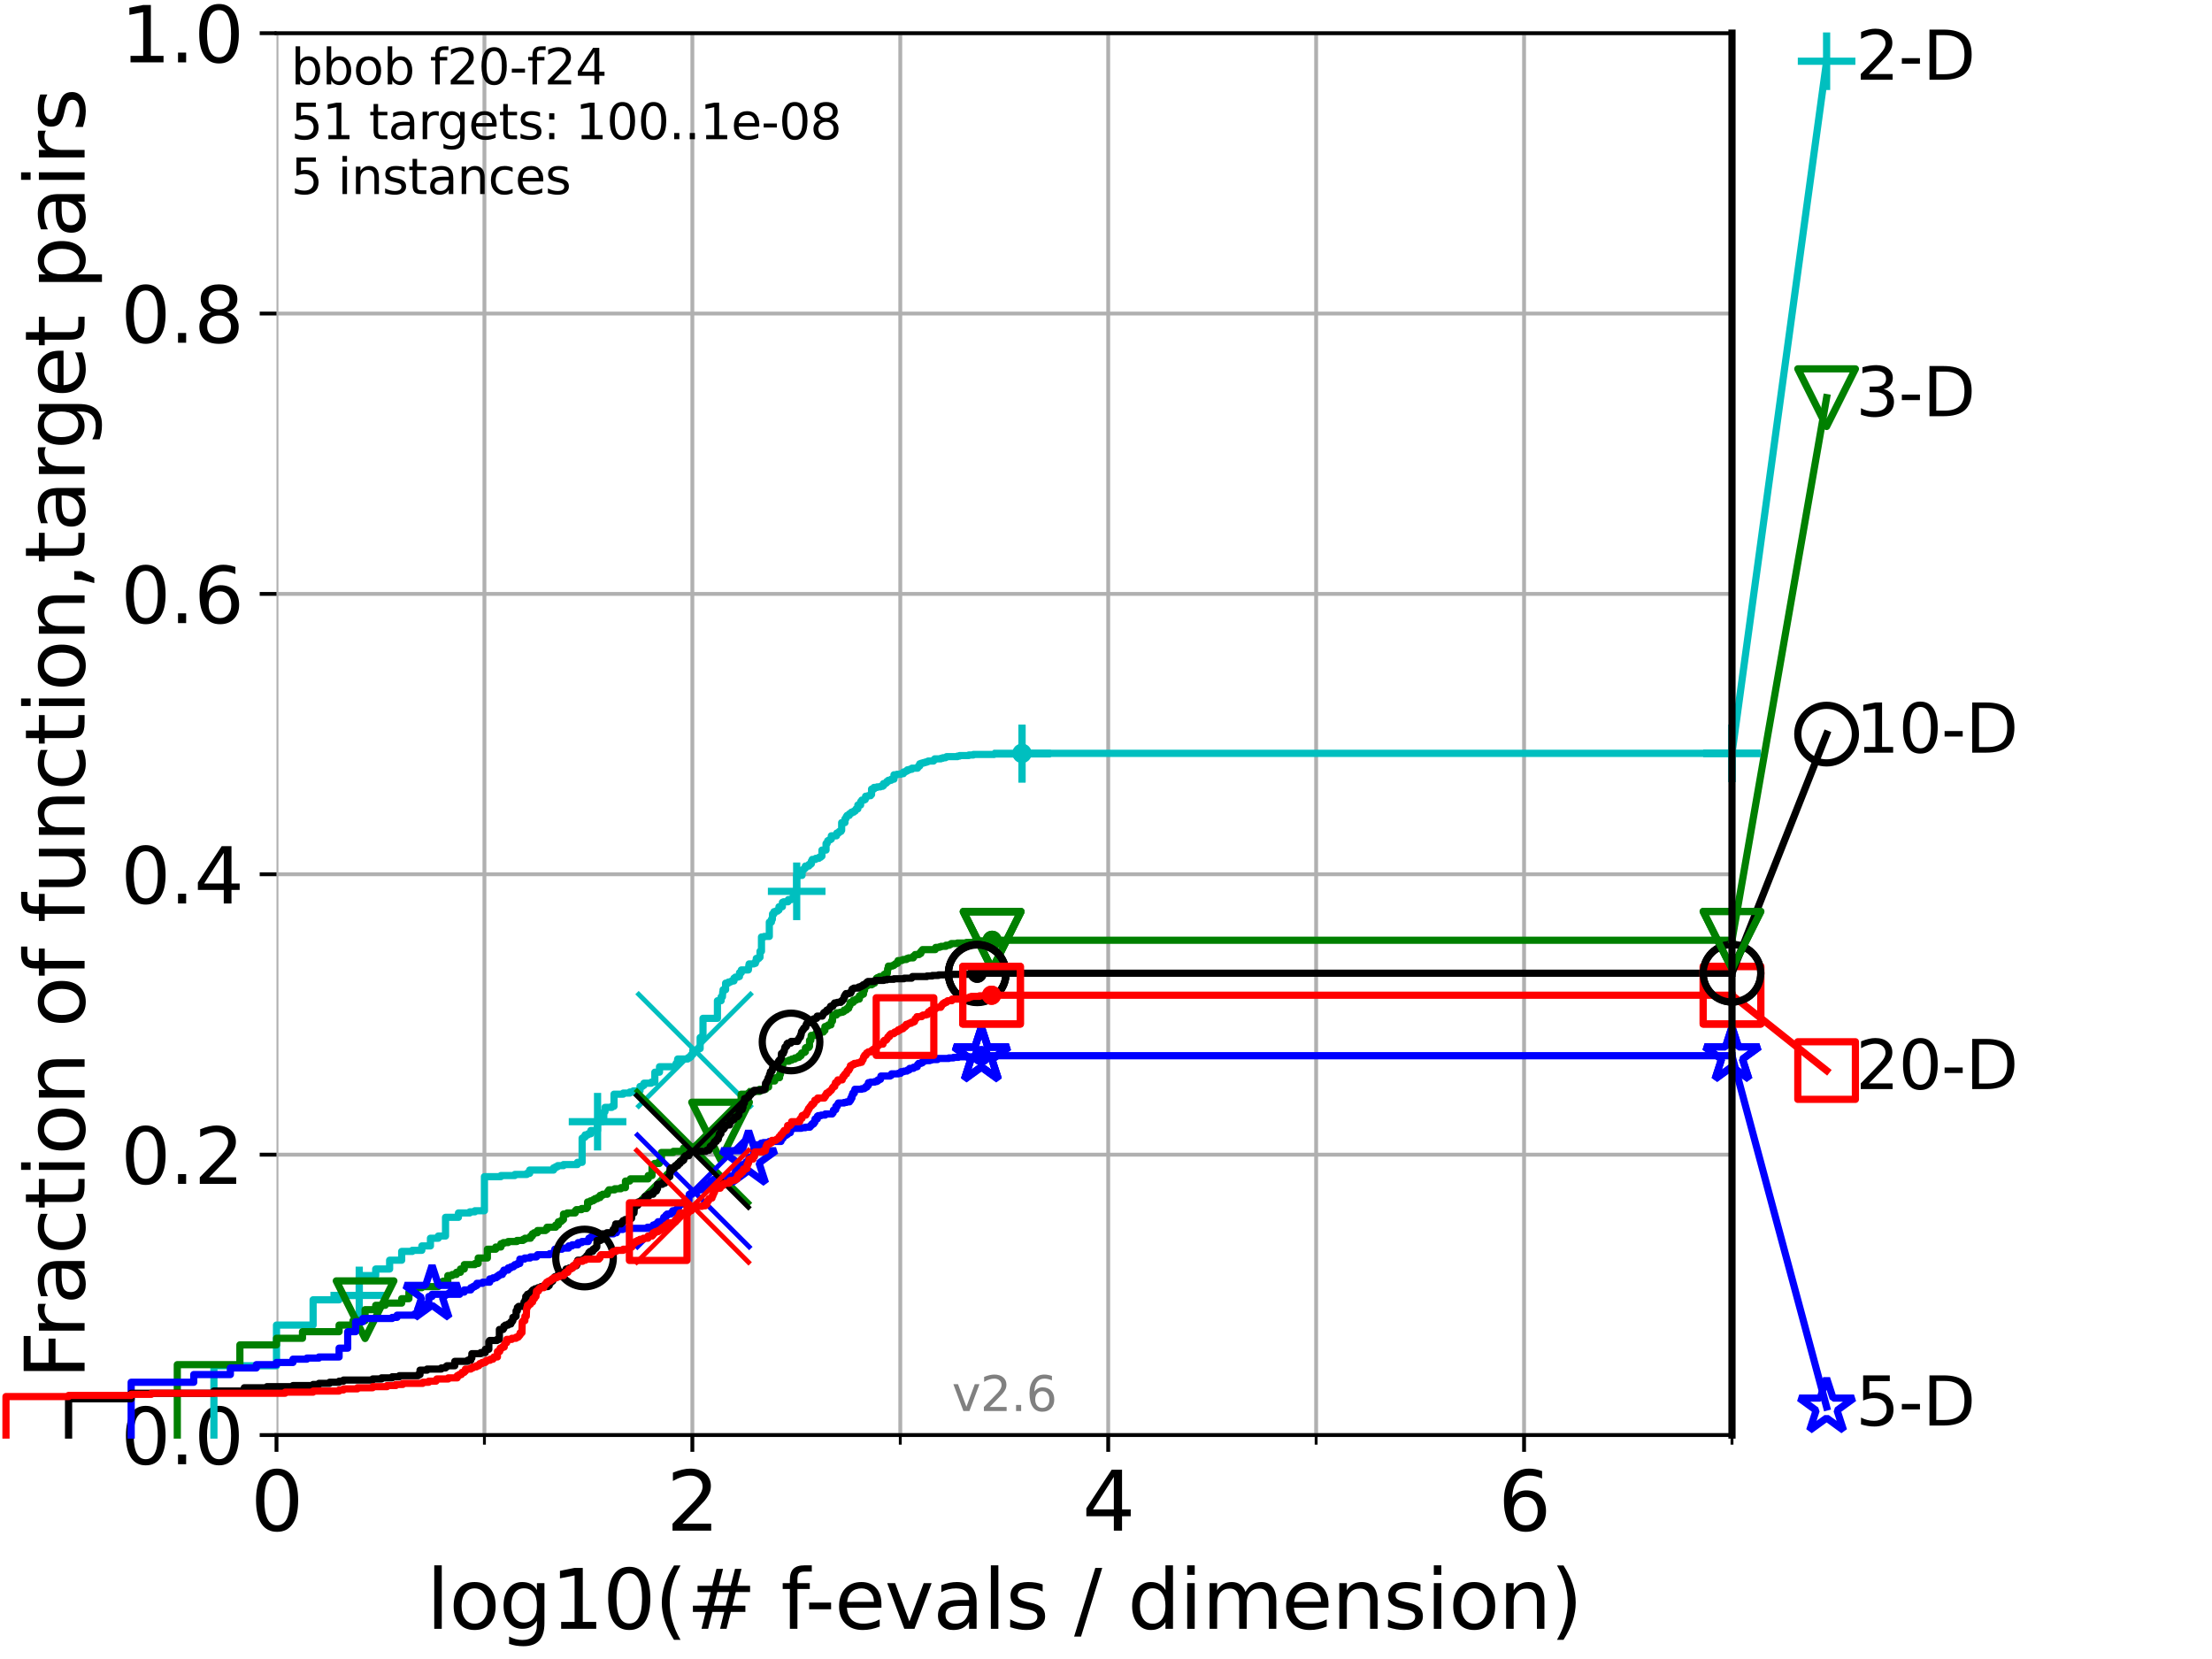 <?xml version="1.0" encoding="utf-8" standalone="no"?>
<!DOCTYPE svg PUBLIC "-//W3C//DTD SVG 1.1//EN"
  "http://www.w3.org/Graphics/SVG/1.1/DTD/svg11.dtd">
<svg xmlns:xlink="http://www.w3.org/1999/xlink" width="460.8pt" height="345.6pt" viewBox="0 0 460.8 345.6" xmlns="http://www.w3.org/2000/svg" version="1.1">
 <defs>
  <style type="text/css">*{stroke-linejoin: round; stroke-linecap: butt}</style>
 </defs>
 <g id="figure_1">
  <g id="patch_1">
   <path d="M 0 345.6 
L 460.8 345.6 
L 460.8 0 
L 0 0 
z
" style="fill: #ffffff"/>
  </g>
  <g id="axes_1">
   <g id="patch_2">
    <path d="M 57.6 298.944 
L 360.806 298.944 
L 360.806 6.912 
L 57.6 6.912 
z
" style="fill: #ffffff"/>
   </g>
   <g id="matplotlib.axis_1">
    <g id="xtick_1">
     <g id="line2d_1">
      <path d="M 57.6 298.944 
L 57.6 6.912 
" clip-path="url(#p6aa2b12003)" style="fill: none; stroke: #b0b0b0; stroke-width: 0.8; stroke-linecap: square"/>
     </g>
     <g id="line2d_2">
      <defs>
       <path id="m855fb0b4fb" d="M 0 0 
L 0 3.5 
" style="stroke: #000000; stroke-width: 0.8"/>
      </defs>
      <g>
       <use xlink:href="#m855fb0b4fb" x="57.6" y="298.944" style="stroke: #000000; stroke-width: 0.8"/>
      </g>
     </g>
     <g id="text_1">
      <!-- 0 -->
      <g transform="translate(52.192 318.861)scale(0.17 -0.17)">
       <defs>
        <path id="DejaVuSans-30" d="M 2034 4250 
Q 1547 4250 1301 3770 
Q 1056 3291 1056 2328 
Q 1056 1369 1301 889 
Q 1547 409 2034 409 
Q 2525 409 2770 889 
Q 3016 1369 3016 2328 
Q 3016 3291 2770 3770 
Q 2525 4250 2034 4250 
z
M 2034 4750 
Q 2819 4750 3233 4129 
Q 3647 3509 3647 2328 
Q 3647 1150 3233 529 
Q 2819 -91 2034 -91 
Q 1250 -91 836 529 
Q 422 1150 422 2328 
Q 422 3509 836 4129 
Q 1250 4750 2034 4750 
z
" transform="scale(0.016)"/>
       </defs>
       <use xlink:href="#DejaVuSans-30"/>
      </g>
     </g>
    </g>
    <g id="xtick_2">
     <g id="line2d_3">
      <path d="M 144.23 298.944 
L 144.23 6.912 
" clip-path="url(#p6aa2b12003)" style="fill: none; stroke: #b0b0b0; stroke-width: 0.8; stroke-linecap: square"/>
     </g>
     <g id="line2d_4">
      <g>
       <use xlink:href="#m855fb0b4fb" x="144.23" y="298.944" style="stroke: #000000; stroke-width: 0.8"/>
      </g>
     </g>
     <g id="text_2">
      <!-- 2 -->
      <g transform="translate(138.822 318.861)scale(0.17 -0.17)">
       <defs>
        <path id="DejaVuSans-32" d="M 1228 531 
L 3431 531 
L 3431 0 
L 469 0 
L 469 531 
Q 828 903 1448 1529 
Q 2069 2156 2228 2338 
Q 2531 2678 2651 2914 
Q 2772 3150 2772 3378 
Q 2772 3750 2511 3984 
Q 2250 4219 1831 4219 
Q 1534 4219 1204 4116 
Q 875 4013 500 3803 
L 500 4441 
Q 881 4594 1212 4672 
Q 1544 4750 1819 4750 
Q 2544 4750 2975 4387 
Q 3406 4025 3406 3419 
Q 3406 3131 3298 2873 
Q 3191 2616 2906 2266 
Q 2828 2175 2409 1742 
Q 1991 1309 1228 531 
z
" transform="scale(0.016)"/>
       </defs>
       <use xlink:href="#DejaVuSans-32"/>
      </g>
     </g>
    </g>
    <g id="xtick_3">
     <g id="line2d_5">
      <path d="M 230.861 298.944 
L 230.861 6.912 
" clip-path="url(#p6aa2b12003)" style="fill: none; stroke: #b0b0b0; stroke-width: 0.8; stroke-linecap: square"/>
     </g>
     <g id="line2d_6">
      <g>
       <use xlink:href="#m855fb0b4fb" x="230.861" y="298.944" style="stroke: #000000; stroke-width: 0.8"/>
      </g>
     </g>
     <g id="text_3">
      <!-- 4 -->
      <g transform="translate(225.453 318.861)scale(0.17 -0.17)">
       <defs>
        <path id="DejaVuSans-34" d="M 2419 4116 
L 825 1625 
L 2419 1625 
L 2419 4116 
z
M 2253 4666 
L 3047 4666 
L 3047 1625 
L 3713 1625 
L 3713 1100 
L 3047 1100 
L 3047 0 
L 2419 0 
L 2419 1100 
L 313 1100 
L 313 1709 
L 2253 4666 
z
" transform="scale(0.016)"/>
       </defs>
       <use xlink:href="#DejaVuSans-34"/>
      </g>
     </g>
    </g>
    <g id="xtick_4">
     <g id="line2d_7">
      <path d="M 317.491 298.944 
L 317.491 6.912 
" clip-path="url(#p6aa2b12003)" style="fill: none; stroke: #b0b0b0; stroke-width: 0.8; stroke-linecap: square"/>
     </g>
     <g id="line2d_8">
      <g>
       <use xlink:href="#m855fb0b4fb" x="317.491" y="298.944" style="stroke: #000000; stroke-width: 0.8"/>
      </g>
     </g>
     <g id="text_4">
      <!-- 6 -->
      <g transform="translate(312.083 318.861)scale(0.17 -0.17)">
       <defs>
        <path id="DejaVuSans-36" d="M 2113 2584 
Q 1688 2584 1439 2293 
Q 1191 2003 1191 1497 
Q 1191 994 1439 701 
Q 1688 409 2113 409 
Q 2538 409 2786 701 
Q 3034 994 3034 1497 
Q 3034 2003 2786 2293 
Q 2538 2584 2113 2584 
z
M 3366 4563 
L 3366 3988 
Q 3128 4100 2886 4159 
Q 2644 4219 2406 4219 
Q 1781 4219 1451 3797 
Q 1122 3375 1075 2522 
Q 1259 2794 1537 2939 
Q 1816 3084 2150 3084 
Q 2853 3084 3261 2657 
Q 3669 2231 3669 1497 
Q 3669 778 3244 343 
Q 2819 -91 2113 -91 
Q 1303 -91 875 529 
Q 447 1150 447 2328 
Q 447 3434 972 4092 
Q 1497 4750 2381 4750 
Q 2619 4750 2861 4703 
Q 3103 4656 3366 4563 
z
" transform="scale(0.016)"/>
       </defs>
       <use xlink:href="#DejaVuSans-36"/>
      </g>
     </g>
    </g>
    <g id="xtick_5">
     <g id="line2d_9">
      <path d="M 100.915 298.944 
L 100.915 6.912 
" clip-path="url(#p6aa2b12003)" style="fill: none; stroke: #b0b0b0; stroke-width: 0.8; stroke-linecap: square"/>
     </g>
     <g id="line2d_10">
      <defs>
       <path id="mf025e36001" d="M 0 0 
L 0 2 
" style="stroke: #000000; stroke-width: 0.6"/>
      </defs>
      <g>
       <use xlink:href="#mf025e36001" x="100.915" y="298.944" style="stroke: #000000; stroke-width: 0.6"/>
      </g>
     </g>
    </g>
    <g id="xtick_6">
     <g id="line2d_11">
      <path d="M 187.546 298.944 
L 187.546 6.912 
" clip-path="url(#p6aa2b12003)" style="fill: none; stroke: #b0b0b0; stroke-width: 0.8; stroke-linecap: square"/>
     </g>
     <g id="line2d_12">
      <g>
       <use xlink:href="#mf025e36001" x="187.546" y="298.944" style="stroke: #000000; stroke-width: 0.6"/>
      </g>
     </g>
    </g>
    <g id="xtick_7">
     <g id="line2d_13">
      <path d="M 274.176 298.944 
L 274.176 6.912 
" clip-path="url(#p6aa2b12003)" style="fill: none; stroke: #b0b0b0; stroke-width: 0.8; stroke-linecap: square"/>
     </g>
     <g id="line2d_14">
      <g>
       <use xlink:href="#mf025e36001" x="274.176" y="298.944" style="stroke: #000000; stroke-width: 0.6"/>
      </g>
     </g>
    </g>
    <g id="xtick_8">
     <g id="line2d_15">
      <path d="M 360.806 298.944 
L 360.806 6.912 
" clip-path="url(#p6aa2b12003)" style="fill: none; stroke: #b0b0b0; stroke-width: 0.8; stroke-linecap: square"/>
     </g>
     <g id="line2d_16">
      <g>
       <use xlink:href="#mf025e36001" x="360.806" y="298.944" style="stroke: #000000; stroke-width: 0.6"/>
      </g>
     </g>
    </g>
    <g id="text_5">
     <!-- log10(# f-evals / dimension) -->
     <g transform="translate(88.823 339.314)scale(0.17 -0.17)">
      <defs>
       <path id="DejaVuSans-6c" d="M 603 4863 
L 1178 4863 
L 1178 0 
L 603 0 
L 603 4863 
z
" transform="scale(0.016)"/>
       <path id="DejaVuSans-6f" d="M 1959 3097 
Q 1497 3097 1228 2736 
Q 959 2375 959 1747 
Q 959 1119 1226 758 
Q 1494 397 1959 397 
Q 2419 397 2687 759 
Q 2956 1122 2956 1747 
Q 2956 2369 2687 2733 
Q 2419 3097 1959 3097 
z
M 1959 3584 
Q 2709 3584 3137 3096 
Q 3566 2609 3566 1747 
Q 3566 888 3137 398 
Q 2709 -91 1959 -91 
Q 1206 -91 779 398 
Q 353 888 353 1747 
Q 353 2609 779 3096 
Q 1206 3584 1959 3584 
z
" transform="scale(0.016)"/>
       <path id="DejaVuSans-67" d="M 2906 1791 
Q 2906 2416 2648 2759 
Q 2391 3103 1925 3103 
Q 1463 3103 1205 2759 
Q 947 2416 947 1791 
Q 947 1169 1205 825 
Q 1463 481 1925 481 
Q 2391 481 2648 825 
Q 2906 1169 2906 1791 
z
M 3481 434 
Q 3481 -459 3084 -895 
Q 2688 -1331 1869 -1331 
Q 1566 -1331 1297 -1286 
Q 1028 -1241 775 -1147 
L 775 -588 
Q 1028 -725 1275 -790 
Q 1522 -856 1778 -856 
Q 2344 -856 2625 -561 
Q 2906 -266 2906 331 
L 2906 616 
Q 2728 306 2450 153 
Q 2172 0 1784 0 
Q 1141 0 747 490 
Q 353 981 353 1791 
Q 353 2603 747 3093 
Q 1141 3584 1784 3584 
Q 2172 3584 2450 3431 
Q 2728 3278 2906 2969 
L 2906 3500 
L 3481 3500 
L 3481 434 
z
" transform="scale(0.016)"/>
       <path id="DejaVuSans-31" d="M 794 531 
L 1825 531 
L 1825 4091 
L 703 3866 
L 703 4441 
L 1819 4666 
L 2450 4666 
L 2450 531 
L 3481 531 
L 3481 0 
L 794 0 
L 794 531 
z
" transform="scale(0.016)"/>
       <path id="DejaVuSans-28" d="M 1984 4856 
Q 1566 4138 1362 3434 
Q 1159 2731 1159 2009 
Q 1159 1288 1364 580 
Q 1569 -128 1984 -844 
L 1484 -844 
Q 1016 -109 783 600 
Q 550 1309 550 2009 
Q 550 2706 781 3412 
Q 1013 4119 1484 4856 
L 1984 4856 
z
" transform="scale(0.016)"/>
       <path id="DejaVuSans-23" d="M 3272 2816 
L 2363 2816 
L 2100 1772 
L 3016 1772 
L 3272 2816 
z
M 2803 4594 
L 2478 3297 
L 3391 3297 
L 3719 4594 
L 4219 4594 
L 3897 3297 
L 4872 3297 
L 4872 2816 
L 3775 2816 
L 3519 1772 
L 4513 1772 
L 4513 1294 
L 3397 1294 
L 3072 0 
L 2572 0 
L 2894 1294 
L 1978 1294 
L 1656 0 
L 1153 0 
L 1478 1294 
L 494 1294 
L 494 1772 
L 1594 1772 
L 1856 2816 
L 850 2816 
L 850 3297 
L 1978 3297 
L 2297 4594 
L 2803 4594 
z
" transform="scale(0.016)"/>
       <path id="DejaVuSans-20" transform="scale(0.016)"/>
       <path id="DejaVuSans-66" d="M 2375 4863 
L 2375 4384 
L 1825 4384 
Q 1516 4384 1395 4259 
Q 1275 4134 1275 3809 
L 1275 3500 
L 2222 3500 
L 2222 3053 
L 1275 3053 
L 1275 0 
L 697 0 
L 697 3053 
L 147 3053 
L 147 3500 
L 697 3500 
L 697 3744 
Q 697 4328 969 4595 
Q 1241 4863 1831 4863 
L 2375 4863 
z
" transform="scale(0.016)"/>
       <path id="DejaVuSans-2d" d="M 313 2009 
L 1997 2009 
L 1997 1497 
L 313 1497 
L 313 2009 
z
" transform="scale(0.016)"/>
       <path id="DejaVuSans-65" d="M 3597 1894 
L 3597 1613 
L 953 1613 
Q 991 1019 1311 708 
Q 1631 397 2203 397 
Q 2534 397 2845 478 
Q 3156 559 3463 722 
L 3463 178 
Q 3153 47 2828 -22 
Q 2503 -91 2169 -91 
Q 1331 -91 842 396 
Q 353 884 353 1716 
Q 353 2575 817 3079 
Q 1281 3584 2069 3584 
Q 2775 3584 3186 3129 
Q 3597 2675 3597 1894 
z
M 3022 2063 
Q 3016 2534 2758 2815 
Q 2500 3097 2075 3097 
Q 1594 3097 1305 2825 
Q 1016 2553 972 2059 
L 3022 2063 
z
" transform="scale(0.016)"/>
       <path id="DejaVuSans-76" d="M 191 3500 
L 800 3500 
L 1894 563 
L 2988 3500 
L 3597 3500 
L 2284 0 
L 1503 0 
L 191 3500 
z
" transform="scale(0.016)"/>
       <path id="DejaVuSans-61" d="M 2194 1759 
Q 1497 1759 1228 1600 
Q 959 1441 959 1056 
Q 959 750 1161 570 
Q 1363 391 1709 391 
Q 2188 391 2477 730 
Q 2766 1069 2766 1631 
L 2766 1759 
L 2194 1759 
z
M 3341 1997 
L 3341 0 
L 2766 0 
L 2766 531 
Q 2569 213 2275 61 
Q 1981 -91 1556 -91 
Q 1019 -91 701 211 
Q 384 513 384 1019 
Q 384 1609 779 1909 
Q 1175 2209 1959 2209 
L 2766 2209 
L 2766 2266 
Q 2766 2663 2505 2880 
Q 2244 3097 1772 3097 
Q 1472 3097 1187 3025 
Q 903 2953 641 2809 
L 641 3341 
Q 956 3463 1253 3523 
Q 1550 3584 1831 3584 
Q 2591 3584 2966 3190 
Q 3341 2797 3341 1997 
z
" transform="scale(0.016)"/>
       <path id="DejaVuSans-73" d="M 2834 3397 
L 2834 2853 
Q 2591 2978 2328 3040 
Q 2066 3103 1784 3103 
Q 1356 3103 1142 2972 
Q 928 2841 928 2578 
Q 928 2378 1081 2264 
Q 1234 2150 1697 2047 
L 1894 2003 
Q 2506 1872 2764 1633 
Q 3022 1394 3022 966 
Q 3022 478 2636 193 
Q 2250 -91 1575 -91 
Q 1294 -91 989 -36 
Q 684 19 347 128 
L 347 722 
Q 666 556 975 473 
Q 1284 391 1588 391 
Q 1994 391 2212 530 
Q 2431 669 2431 922 
Q 2431 1156 2273 1281 
Q 2116 1406 1581 1522 
L 1381 1569 
Q 847 1681 609 1914 
Q 372 2147 372 2553 
Q 372 3047 722 3315 
Q 1072 3584 1716 3584 
Q 2034 3584 2315 3537 
Q 2597 3491 2834 3397 
z
" transform="scale(0.016)"/>
       <path id="DejaVuSans-2f" d="M 1625 4666 
L 2156 4666 
L 531 -594 
L 0 -594 
L 1625 4666 
z
" transform="scale(0.016)"/>
       <path id="DejaVuSans-64" d="M 2906 2969 
L 2906 4863 
L 3481 4863 
L 3481 0 
L 2906 0 
L 2906 525 
Q 2725 213 2448 61 
Q 2172 -91 1784 -91 
Q 1150 -91 751 415 
Q 353 922 353 1747 
Q 353 2572 751 3078 
Q 1150 3584 1784 3584 
Q 2172 3584 2448 3432 
Q 2725 3281 2906 2969 
z
M 947 1747 
Q 947 1113 1208 752 
Q 1469 391 1925 391 
Q 2381 391 2643 752 
Q 2906 1113 2906 1747 
Q 2906 2381 2643 2742 
Q 2381 3103 1925 3103 
Q 1469 3103 1208 2742 
Q 947 2381 947 1747 
z
" transform="scale(0.016)"/>
       <path id="DejaVuSans-69" d="M 603 3500 
L 1178 3500 
L 1178 0 
L 603 0 
L 603 3500 
z
M 603 4863 
L 1178 4863 
L 1178 4134 
L 603 4134 
L 603 4863 
z
" transform="scale(0.016)"/>
       <path id="DejaVuSans-6d" d="M 3328 2828 
Q 3544 3216 3844 3400 
Q 4144 3584 4550 3584 
Q 5097 3584 5394 3201 
Q 5691 2819 5691 2113 
L 5691 0 
L 5113 0 
L 5113 2094 
Q 5113 2597 4934 2840 
Q 4756 3084 4391 3084 
Q 3944 3084 3684 2787 
Q 3425 2491 3425 1978 
L 3425 0 
L 2847 0 
L 2847 2094 
Q 2847 2600 2669 2842 
Q 2491 3084 2119 3084 
Q 1678 3084 1418 2786 
Q 1159 2488 1159 1978 
L 1159 0 
L 581 0 
L 581 3500 
L 1159 3500 
L 1159 2956 
Q 1356 3278 1631 3431 
Q 1906 3584 2284 3584 
Q 2666 3584 2933 3390 
Q 3200 3197 3328 2828 
z
" transform="scale(0.016)"/>
       <path id="DejaVuSans-6e" d="M 3513 2113 
L 3513 0 
L 2938 0 
L 2938 2094 
Q 2938 2591 2744 2837 
Q 2550 3084 2163 3084 
Q 1697 3084 1428 2787 
Q 1159 2491 1159 1978 
L 1159 0 
L 581 0 
L 581 3500 
L 1159 3500 
L 1159 2956 
Q 1366 3272 1645 3428 
Q 1925 3584 2291 3584 
Q 2894 3584 3203 3211 
Q 3513 2838 3513 2113 
z
" transform="scale(0.016)"/>
       <path id="DejaVuSans-29" d="M 513 4856 
L 1013 4856 
Q 1481 4119 1714 3412 
Q 1947 2706 1947 2009 
Q 1947 1309 1714 600 
Q 1481 -109 1013 -844 
L 513 -844 
Q 928 -128 1133 580 
Q 1338 1288 1338 2009 
Q 1338 2731 1133 3434 
Q 928 4138 513 4856 
z
" transform="scale(0.016)"/>
      </defs>
      <use xlink:href="#DejaVuSans-6c"/>
      <use xlink:href="#DejaVuSans-6f" x="27.783"/>
      <use xlink:href="#DejaVuSans-67" x="88.965"/>
      <use xlink:href="#DejaVuSans-31" x="152.441"/>
      <use xlink:href="#DejaVuSans-30" x="216.064"/>
      <use xlink:href="#DejaVuSans-28" x="279.688"/>
      <use xlink:href="#DejaVuSans-23" x="318.701"/>
      <use xlink:href="#DejaVuSans-20" x="402.49"/>
      <use xlink:href="#DejaVuSans-66" x="434.277"/>
      <use xlink:href="#DejaVuSans-2d" x="463.982"/>
      <use xlink:href="#DejaVuSans-65" x="500.066"/>
      <use xlink:href="#DejaVuSans-76" x="561.59"/>
      <use xlink:href="#DejaVuSans-61" x="620.77"/>
      <use xlink:href="#DejaVuSans-6c" x="682.049"/>
      <use xlink:href="#DejaVuSans-73" x="709.832"/>
      <use xlink:href="#DejaVuSans-20" x="761.932"/>
      <use xlink:href="#DejaVuSans-2f" x="793.719"/>
      <use xlink:href="#DejaVuSans-20" x="827.41"/>
      <use xlink:href="#DejaVuSans-64" x="859.197"/>
      <use xlink:href="#DejaVuSans-69" x="922.674"/>
      <use xlink:href="#DejaVuSans-6d" x="950.457"/>
      <use xlink:href="#DejaVuSans-65" x="1047.869"/>
      <use xlink:href="#DejaVuSans-6e" x="1109.393"/>
      <use xlink:href="#DejaVuSans-73" x="1172.771"/>
      <use xlink:href="#DejaVuSans-69" x="1224.871"/>
      <use xlink:href="#DejaVuSans-6f" x="1252.654"/>
      <use xlink:href="#DejaVuSans-6e" x="1313.836"/>
      <use xlink:href="#DejaVuSans-29" x="1377.215"/>
     </g>
    </g>
   </g>
   <g id="matplotlib.axis_2">
    <g id="ytick_1">
     <g id="line2d_17">
      <path d="M 57.6 298.944 
L 360.806 298.944 
" clip-path="url(#p6aa2b12003)" style="fill: none; stroke: #b0b0b0; stroke-width: 0.8; stroke-linecap: square"/>
     </g>
     <g id="line2d_18">
      <defs>
       <path id="m4fddf3b32f" d="M 0 0 
L -3.5 0 
" style="stroke: #000000; stroke-width: 0.8"/>
      </defs>
      <g>
       <use xlink:href="#m4fddf3b32f" x="57.6" y="298.944" style="stroke: #000000; stroke-width: 0.8"/>
      </g>
     </g>
     <g id="text_6">
      <!-- 0.0 -->
      <g transform="translate(25.155 305.023)scale(0.16 -0.16)">
       <defs>
        <path id="DejaVuSans-2e" d="M 684 794 
L 1344 794 
L 1344 0 
L 684 0 
L 684 794 
z
" transform="scale(0.016)"/>
       </defs>
       <use xlink:href="#DejaVuSans-30"/>
       <use xlink:href="#DejaVuSans-2e" x="63.623"/>
       <use xlink:href="#DejaVuSans-30" x="95.41"/>
      </g>
     </g>
    </g>
    <g id="ytick_2">
     <g id="line2d_19">
      <path d="M 57.6 240.538 
L 360.806 240.538 
" clip-path="url(#p6aa2b12003)" style="fill: none; stroke: #b0b0b0; stroke-width: 0.8; stroke-linecap: square"/>
     </g>
     <g id="line2d_20">
      <g>
       <use xlink:href="#m4fddf3b32f" x="57.6" y="240.538" style="stroke: #000000; stroke-width: 0.8"/>
      </g>
     </g>
     <g id="text_7">
      <!-- 0.2 -->
      <g transform="translate(25.155 246.616)scale(0.16 -0.16)">
       <use xlink:href="#DejaVuSans-30"/>
       <use xlink:href="#DejaVuSans-2e" x="63.623"/>
       <use xlink:href="#DejaVuSans-32" x="95.41"/>
      </g>
     </g>
    </g>
    <g id="ytick_3">
     <g id="line2d_21">
      <path d="M 57.6 182.131 
L 360.806 182.131 
" clip-path="url(#p6aa2b12003)" style="fill: none; stroke: #b0b0b0; stroke-width: 0.8; stroke-linecap: square"/>
     </g>
     <g id="line2d_22">
      <g>
       <use xlink:href="#m4fddf3b32f" x="57.6" y="182.131" style="stroke: #000000; stroke-width: 0.8"/>
      </g>
     </g>
     <g id="text_8">
      <!-- 0.4 -->
      <g transform="translate(25.155 188.21)scale(0.16 -0.16)">
       <use xlink:href="#DejaVuSans-30"/>
       <use xlink:href="#DejaVuSans-2e" x="63.623"/>
       <use xlink:href="#DejaVuSans-34" x="95.41"/>
      </g>
     </g>
    </g>
    <g id="ytick_4">
     <g id="line2d_23">
      <path d="M 57.6 123.725 
L 360.806 123.725 
" clip-path="url(#p6aa2b12003)" style="fill: none; stroke: #b0b0b0; stroke-width: 0.8; stroke-linecap: square"/>
     </g>
     <g id="line2d_24">
      <g>
       <use xlink:href="#m4fddf3b32f" x="57.6" y="123.725" style="stroke: #000000; stroke-width: 0.8"/>
      </g>
     </g>
     <g id="text_9">
      <!-- 0.6 -->
      <g transform="translate(25.155 129.804)scale(0.16 -0.16)">
       <use xlink:href="#DejaVuSans-30"/>
       <use xlink:href="#DejaVuSans-2e" x="63.623"/>
       <use xlink:href="#DejaVuSans-36" x="95.41"/>
      </g>
     </g>
    </g>
    <g id="ytick_5">
     <g id="line2d_25">
      <path d="M 57.6 65.318 
L 360.806 65.318 
" clip-path="url(#p6aa2b12003)" style="fill: none; stroke: #b0b0b0; stroke-width: 0.8; stroke-linecap: square"/>
     </g>
     <g id="line2d_26">
      <g>
       <use xlink:href="#m4fddf3b32f" x="57.6" y="65.318" style="stroke: #000000; stroke-width: 0.8"/>
      </g>
     </g>
     <g id="text_10">
      <!-- 0.8 -->
      <g transform="translate(25.155 71.397)scale(0.16 -0.16)">
       <defs>
        <path id="DejaVuSans-38" d="M 2034 2216 
Q 1584 2216 1326 1975 
Q 1069 1734 1069 1313 
Q 1069 891 1326 650 
Q 1584 409 2034 409 
Q 2484 409 2743 651 
Q 3003 894 3003 1313 
Q 3003 1734 2745 1975 
Q 2488 2216 2034 2216 
z
M 1403 2484 
Q 997 2584 770 2862 
Q 544 3141 544 3541 
Q 544 4100 942 4425 
Q 1341 4750 2034 4750 
Q 2731 4750 3128 4425 
Q 3525 4100 3525 3541 
Q 3525 3141 3298 2862 
Q 3072 2584 2669 2484 
Q 3125 2378 3379 2068 
Q 3634 1759 3634 1313 
Q 3634 634 3220 271 
Q 2806 -91 2034 -91 
Q 1263 -91 848 271 
Q 434 634 434 1313 
Q 434 1759 690 2068 
Q 947 2378 1403 2484 
z
M 1172 3481 
Q 1172 3119 1398 2916 
Q 1625 2713 2034 2713 
Q 2441 2713 2670 2916 
Q 2900 3119 2900 3481 
Q 2900 3844 2670 4047 
Q 2441 4250 2034 4250 
Q 1625 4250 1398 4047 
Q 1172 3844 1172 3481 
z
" transform="scale(0.016)"/>
       </defs>
       <use xlink:href="#DejaVuSans-30"/>
       <use xlink:href="#DejaVuSans-2e" x="63.623"/>
       <use xlink:href="#DejaVuSans-38" x="95.41"/>
      </g>
     </g>
    </g>
    <g id="ytick_6">
     <g id="line2d_27">
      <path d="M 57.6 6.912 
L 360.806 6.912 
" clip-path="url(#p6aa2b12003)" style="fill: none; stroke: #b0b0b0; stroke-width: 0.8; stroke-linecap: square"/>
     </g>
     <g id="line2d_28">
      <g>
       <use xlink:href="#m4fddf3b32f" x="57.6" y="6.912" style="stroke: #000000; stroke-width: 0.8"/>
      </g>
     </g>
     <g id="text_11">
      <!-- 1.0 -->
      <g transform="translate(25.155 12.991)scale(0.16 -0.16)">
       <use xlink:href="#DejaVuSans-31"/>
       <use xlink:href="#DejaVuSans-2e" x="63.623"/>
       <use xlink:href="#DejaVuSans-30" x="95.41"/>
      </g>
     </g>
    </g>
    <g id="text_12">
     <!-- Fraction of function,target pairs -->
     <g transform="translate(17.62 287.313)rotate(-90)scale(0.17 -0.17)">
      <defs>
       <path id="DejaVuSans-46" d="M 628 4666 
L 3309 4666 
L 3309 4134 
L 1259 4134 
L 1259 2759 
L 3109 2759 
L 3109 2228 
L 1259 2228 
L 1259 0 
L 628 0 
L 628 4666 
z
" transform="scale(0.016)"/>
       <path id="DejaVuSans-72" d="M 2631 2963 
Q 2534 3019 2420 3045 
Q 2306 3072 2169 3072 
Q 1681 3072 1420 2755 
Q 1159 2438 1159 1844 
L 1159 0 
L 581 0 
L 581 3500 
L 1159 3500 
L 1159 2956 
Q 1341 3275 1631 3429 
Q 1922 3584 2338 3584 
Q 2397 3584 2469 3576 
Q 2541 3569 2628 3553 
L 2631 2963 
z
" transform="scale(0.016)"/>
       <path id="DejaVuSans-63" d="M 3122 3366 
L 3122 2828 
Q 2878 2963 2633 3030 
Q 2388 3097 2138 3097 
Q 1578 3097 1268 2742 
Q 959 2388 959 1747 
Q 959 1106 1268 751 
Q 1578 397 2138 397 
Q 2388 397 2633 464 
Q 2878 531 3122 666 
L 3122 134 
Q 2881 22 2623 -34 
Q 2366 -91 2075 -91 
Q 1284 -91 818 406 
Q 353 903 353 1747 
Q 353 2603 823 3093 
Q 1294 3584 2113 3584 
Q 2378 3584 2631 3529 
Q 2884 3475 3122 3366 
z
" transform="scale(0.016)"/>
       <path id="DejaVuSans-74" d="M 1172 4494 
L 1172 3500 
L 2356 3500 
L 2356 3053 
L 1172 3053 
L 1172 1153 
Q 1172 725 1289 603 
Q 1406 481 1766 481 
L 2356 481 
L 2356 0 
L 1766 0 
Q 1100 0 847 248 
Q 594 497 594 1153 
L 594 3053 
L 172 3053 
L 172 3500 
L 594 3500 
L 594 4494 
L 1172 4494 
z
" transform="scale(0.016)"/>
       <path id="DejaVuSans-75" d="M 544 1381 
L 544 3500 
L 1119 3500 
L 1119 1403 
Q 1119 906 1312 657 
Q 1506 409 1894 409 
Q 2359 409 2629 706 
Q 2900 1003 2900 1516 
L 2900 3500 
L 3475 3500 
L 3475 0 
L 2900 0 
L 2900 538 
Q 2691 219 2414 64 
Q 2138 -91 1772 -91 
Q 1169 -91 856 284 
Q 544 659 544 1381 
z
M 1991 3584 
L 1991 3584 
z
" transform="scale(0.016)"/>
       <path id="DejaVuSans-2c" d="M 750 794 
L 1409 794 
L 1409 256 
L 897 -744 
L 494 -744 
L 750 256 
L 750 794 
z
" transform="scale(0.016)"/>
       <path id="DejaVuSans-70" d="M 1159 525 
L 1159 -1331 
L 581 -1331 
L 581 3500 
L 1159 3500 
L 1159 2969 
Q 1341 3281 1617 3432 
Q 1894 3584 2278 3584 
Q 2916 3584 3314 3078 
Q 3713 2572 3713 1747 
Q 3713 922 3314 415 
Q 2916 -91 2278 -91 
Q 1894 -91 1617 61 
Q 1341 213 1159 525 
z
M 3116 1747 
Q 3116 2381 2855 2742 
Q 2594 3103 2138 3103 
Q 1681 3103 1420 2742 
Q 1159 2381 1159 1747 
Q 1159 1113 1420 752 
Q 1681 391 2138 391 
Q 2594 391 2855 752 
Q 3116 1113 3116 1747 
z
" transform="scale(0.016)"/>
      </defs>
      <use xlink:href="#DejaVuSans-46"/>
      <use xlink:href="#DejaVuSans-72" x="50.27"/>
      <use xlink:href="#DejaVuSans-61" x="91.383"/>
      <use xlink:href="#DejaVuSans-63" x="152.662"/>
      <use xlink:href="#DejaVuSans-74" x="207.643"/>
      <use xlink:href="#DejaVuSans-69" x="246.852"/>
      <use xlink:href="#DejaVuSans-6f" x="274.635"/>
      <use xlink:href="#DejaVuSans-6e" x="335.816"/>
      <use xlink:href="#DejaVuSans-20" x="399.195"/>
      <use xlink:href="#DejaVuSans-6f" x="430.982"/>
      <use xlink:href="#DejaVuSans-66" x="492.164"/>
      <use xlink:href="#DejaVuSans-20" x="527.369"/>
      <use xlink:href="#DejaVuSans-66" x="559.156"/>
      <use xlink:href="#DejaVuSans-75" x="594.361"/>
      <use xlink:href="#DejaVuSans-6e" x="657.74"/>
      <use xlink:href="#DejaVuSans-63" x="721.119"/>
      <use xlink:href="#DejaVuSans-74" x="776.1"/>
      <use xlink:href="#DejaVuSans-69" x="815.309"/>
      <use xlink:href="#DejaVuSans-6f" x="843.092"/>
      <use xlink:href="#DejaVuSans-6e" x="904.273"/>
      <use xlink:href="#DejaVuSans-2c" x="967.652"/>
      <use xlink:href="#DejaVuSans-74" x="999.439"/>
      <use xlink:href="#DejaVuSans-61" x="1038.648"/>
      <use xlink:href="#DejaVuSans-72" x="1099.928"/>
      <use xlink:href="#DejaVuSans-67" x="1139.291"/>
      <use xlink:href="#DejaVuSans-65" x="1202.768"/>
      <use xlink:href="#DejaVuSans-74" x="1264.291"/>
      <use xlink:href="#DejaVuSans-20" x="1303.5"/>
      <use xlink:href="#DejaVuSans-70" x="1335.287"/>
      <use xlink:href="#DejaVuSans-61" x="1398.764"/>
      <use xlink:href="#DejaVuSans-69" x="1460.043"/>
      <use xlink:href="#DejaVuSans-72" x="1487.826"/>
      <use xlink:href="#DejaVuSans-73" x="1528.939"/>
     </g>
    </g>
   </g>
   <g id="line2d_29">
    <defs>
     <path id="m01893b5ab9" d="M 0 1.5 
C 0.398 1.5 0.779 1.342 1.061 1.061 
C 1.342 0.779 1.5 0.398 1.5 0 
C 1.5 -0.398 1.342 -0.779 1.061 -1.061 
C 0.779 -1.342 0.398 -1.5 0 -1.5 
C -0.398 -1.5 -0.779 -1.342 -1.061 -1.061 
C -1.342 -0.779 -1.5 -0.398 -1.5 0 
C -1.5 0.398 -1.342 0.779 -1.061 1.061 
C -0.779 1.342 -0.398 1.5 0 1.5 
z
" style="stroke: #00bfbf"/>
    </defs>
    <g>
     <use xlink:href="#m01893b5ab9" x="212.898" y="156.936" style="fill: #00bfbf; stroke: #00bfbf"/>
     <use xlink:href="#m01893b5ab9" x="212.898" y="156.936" style="fill: #00bfbf; stroke: #00bfbf"/>
    </g>
   </g>
   <g id="line2d_30">
    <path d="M 44.561 298.944 
L 44.561 284.514 
L 57.6 284.514 
L 57.6 276.04 
L 65.227 276.04 
L 65.227 270.772 
L 70.639 270.772 
L 70.639 269.855 
L 74.837 269.855 
L 74.837 265.733 
L 78.267 265.733 
L 78.267 264.358 
L 81.166 264.358 
L 81.166 262.526 
L 83.678 262.526 
L 83.678 260.694 
L 85.894 260.694 
L 85.894 260.464 
L 87.876 260.464 
L 87.876 259.548 
L 89.669 259.548 
L 89.669 257.945 
L 91.306 257.945 
L 91.306 257.487 
L 92.812 257.487 
L 92.812 253.593 
L 95.503 253.593 
L 95.503 252.677 
L 97.858 252.677 
L 97.858 252.448 
L 98.933 252.448 
L 98.933 252.219 
L 100.915 252.219 
L 100.915 245.118 
L 104.345 245.118 
L 104.345 244.889 
L 107.245 244.889 
L 107.245 244.66 
L 109.757 244.66 
L 109.757 244.431 
L 110.336 244.431 
L 110.336 243.744 
L 115.315 243.744 
L 115.315 243.286 
L 115.747 243.286 
L 115.747 243.057 
L 116.17 243.057 
L 116.17 242.828 
L 117.384 242.828 
L 117.384 242.599 
L 120.284 242.599 
L 120.284 242.141 
L 121.266 242.141 
L 121.266 237.102 
L 121.582 237.102 
L 121.582 236.873 
L 121.893 236.873 
L 121.893 236.415 
L 122.5 236.415 
L 122.5 236.186 
L 123.088 236.186 
L 123.088 235.499 
L 124.482 235.499 
L 124.482 233.666 
L 125.527 233.666 
L 125.527 233.208 
L 125.779 233.208 
L 125.779 231.605 
L 126.029 231.605 
L 126.029 230.689 
L 127.458 230.689 
L 127.458 230.46 
L 127.911 230.46 
L 127.911 227.94 
L 129.826 227.94 
L 129.826 227.711 
L 131.191 227.711 
L 131.191 227.482 
L 131.929 227.482 
L 131.929 227.253 
L 133.323 227.253 
L 133.323 226.337 
L 133.82 226.337 
L 133.82 226.108 
L 134.145 226.108 
L 134.145 225.65 
L 135.688 225.65 
L 135.688 225.421 
L 136.414 225.421 
L 136.414 223.359 
L 137.386 223.359 
L 137.386 222.214 
L 140.838 222.214 
L 140.838 221.527 
L 141.062 221.527 
L 141.173 220.611 
L 143.265 220.611 
L 143.265 220.382 
L 143.657 220.382 
L 143.657 220.153 
L 143.946 220.153 
L 144.041 219.695 
L 144.324 219.695 
L 144.324 218.778 
L 145.148 218.778 
L 145.148 218.664 
L 145.415 218.664 
L 145.415 218.435 
L 145.852 218.435 
L 145.852 216.144 
L 146.023 216.144 
L 146.023 216.03 
L 146.194 216.03 
L 146.278 215.801 
L 146.446 215.801 
L 146.446 212.136 
L 149.453 212.136 
L 149.453 208.471 
L 150.221 208.471 
L 150.221 207.67 
L 150.493 207.67 
L 150.56 206.639 
L 150.627 206.639 
L 150.627 206.181 
L 151.155 206.181 
L 151.155 204.807 
L 151.732 204.807 
L 151.732 204.578 
L 152.169 204.578 
L 152.169 204.463 
L 152.414 204.463 
L 152.414 204.349 
L 152.895 204.349 
L 152.895 203.776 
L 153.189 203.776 
L 153.189 203.547 
L 153.764 203.547 
L 153.764 203.432 
L 154.046 203.432 
L 154.046 202.631 
L 154.432 202.631 
L 154.432 202.058 
L 155.904 202.058 
L 156.005 201.027 
L 156.056 201.027 
L 156.056 200.798 
L 157.033 200.798 
L 157.033 200.684 
L 157.363 200.684 
L 157.41 200.226 
L 157.55 200.226 
L 157.55 199.653 
L 158.098 199.653 
L 158.098 199.424 
L 158.321 199.424 
L 158.321 198.164 
L 158.63 198.164 
L 158.63 195.187 
L 159.19 195.187 
L 159.19 195.072 
L 160.263 195.072 
L 160.263 192.095 
L 160.699 192.095 
L 160.699 191.522 
L 160.894 191.522 
L 160.933 190.377 
L 161.24 190.377 
L 161.24 189.919 
L 161.58 189.919 
L 161.58 189.804 
L 161.987 189.804 
L 161.987 189.575 
L 162.277 189.575 
L 162.277 188.888 
L 162.985 188.888 
L 162.985 187.972 
L 163.226 187.972 
L 163.226 187.857 
L 164.162 187.857 
L 164.227 187.399 
L 164.897 187.399 
L 164.897 187.285 
L 165.115 187.285 
L 165.115 187.056 
L 165.239 187.056 
L 165.239 186.598 
L 165.605 186.598 
L 165.605 186.369 
L 165.755 186.369 
L 165.755 185.681 
L 165.964 185.681 
L 165.964 182.36 
L 167.085 182.36 
L 167.085 181.215 
L 167.389 181.215 
L 167.389 181.1 
L 167.526 181.1 
L 167.553 180.871 
L 167.77 180.871 
L 167.77 180.413 
L 168.509 180.413 
L 168.509 180.07 
L 168.893 180.07 
L 168.893 179.955 
L 169.019 179.955 
L 169.019 179.383 
L 169.195 179.383 
L 169.195 179.039 
L 169.881 179.039 
L 169.929 178.81 
L 170.589 178.81 
L 170.612 178.581 
L 170.956 178.581 
L 170.956 178.466 
L 171.069 178.466 
L 171.069 178.352 
L 171.227 178.352 
L 171.227 177.092 
L 172.08 177.092 
L 172.08 175.718 
L 172.314 175.718 
L 172.42 175.145 
L 172.608 175.145 
L 172.608 175.031 
L 172.794 175.031 
L 172.794 174.916 
L 173.019 174.916 
L 173.019 174.802 
L 173.182 174.802 
L 173.182 174.115 
L 174.26 174.115 
L 174.317 173.542 
L 174.694 173.542 
L 174.694 173.428 
L 174.824 173.428 
L 174.824 173.198 
L 175.208 173.198 
L 175.208 172.969 
L 175.334 172.969 
L 175.334 171.366 
L 176.024 171.366 
L 176.024 170.564 
L 176.214 170.564 
L 176.299 170.106 
L 176.453 170.106 
L 176.453 169.877 
L 176.922 169.877 
L 176.922 169.534 
L 177.168 169.534 
L 177.168 169.419 
L 177.363 169.419 
L 177.363 169.19 
L 177.842 169.19 
L 177.858 168.961 
L 178.17 168.961 
L 178.17 168.732 
L 178.339 168.732 
L 178.339 168.503 
L 178.704 168.503 
L 178.704 167.701 
L 179.282 167.701 
L 179.282 167.014 
L 179.442 167.014 
L 179.529 166.671 
L 180.04 166.671 
L 180.04 166.556 
L 180.249 166.556 
L 180.318 165.869 
L 180.823 165.869 
L 180.823 165.755 
L 181.366 165.755 
L 181.47 165.525 
L 181.561 165.525 
L 181.561 164.38 
L 182.058 164.38 
L 182.058 164.037 
L 182.714 164.037 
L 182.714 163.922 
L 183.395 163.922 
L 183.395 163.808 
L 183.87 163.808 
L 183.87 163.693 
L 184.04 163.693 
L 184.04 163.235 
L 184.477 163.235 
L 184.477 163.12 
L 184.665 163.12 
L 184.752 162.777 
L 185.055 162.777 
L 185.055 162.548 
L 185.657 162.548 
L 185.657 162.319 
L 186.231 162.319 
L 186.231 161.403 
L 186.866 161.403 
L 186.866 161.288 
L 187.686 161.288 
L 187.686 161.174 
L 188.193 161.174 
L 188.193 160.83 
L 188.544 160.83 
L 188.544 160.716 
L 188.766 160.716 
L 188.766 160.601 
L 189.011 160.601 
L 189.011 160.372 
L 189.5 160.372 
L 189.5 160.257 
L 189.969 160.257 
L 189.969 160.028 
L 191.147 160.028 
L 191.17 159.799 
L 191.325 159.799 
L 191.325 159.57 
L 191.592 159.57 
L 191.592 159.112 
L 191.886 159.112 
L 191.886 158.998 
L 192.277 158.998 
L 192.277 158.883 
L 192.697 158.883 
L 192.697 158.769 
L 193.086 158.769 
L 193.086 158.654 
L 193.358 158.654 
L 193.358 158.54 
L 194.47 158.54 
L 194.47 158.311 
L 194.722 158.311 
L 194.722 158.082 
L 195.995 158.082 
L 195.995 157.967 
L 196.399 157.967 
L 196.399 157.852 
L 196.966 157.852 
L 196.966 157.738 
L 197.187 157.738 
L 197.187 157.623 
L 199.451 157.623 
L 199.451 157.509 
L 199.91 157.509 
L 199.91 157.394 
L 201.814 157.394 
L 201.814 157.28 
L 202.78 157.28 
L 202.78 157.165 
L 207.072 157.165 
L 207.072 157.051 
L 212.898 157.051 
L 212.898 156.936 
L 360.806 156.936 
L 360.806 156.936 
" style="fill: none; stroke: #00bfbf; stroke-width: 1.5; stroke-linecap: square"/>
   </g>
   <g id="line2d_31">
    <defs>
     <path id="m4f7e5204cc" d="M -6 0 
L 6 0 
M 0 6 
L 0 -6 
" style="stroke: #00bfbf; stroke-width: 1.5"/>
    </defs>
    <g>
     <use xlink:href="#m4f7e5204cc" x="74.837" y="269.855" style="fill-opacity: 0; stroke: #00bfbf; stroke-width: 1.5"/>
     <use xlink:href="#m4f7e5204cc" x="124.482" y="233.666" style="fill-opacity: 0; stroke: #00bfbf; stroke-width: 1.5"/>
     <use xlink:href="#m4f7e5204cc" x="165.964" y="185.681" style="fill-opacity: 0; stroke: #00bfbf; stroke-width: 1.5"/>
     <use xlink:href="#m4f7e5204cc" x="212.898" y="157.051" style="fill-opacity: 0; stroke: #00bfbf; stroke-width: 1.5"/>
     <use xlink:href="#m4f7e5204cc" x="212.898" y="156.936" style="fill-opacity: 0; stroke: #00bfbf; stroke-width: 1.5"/>
     <use xlink:href="#m4f7e5204cc" x="360.806" y="156.936" style="fill-opacity: 0; stroke: #00bfbf; stroke-width: 1.5"/>
    </g>
   </g>
   <g id="line2d_32">
    <path style="fill: none; stroke: #00bfbf; stroke-width: 1.5; stroke-linecap: square"/>
    <g/>
   </g>
   <g id="line2d_33">
    <path d="M 144.695 218.778 
" clip-path="url(#p6aa2b12003)" style="fill: none; stroke: #00bfbf; stroke-width: 1.5; stroke-linecap: square"/>
    <defs>
     <path id="m1945e298e6" d="M -12 12 
L 12 -12 
M -12 -12 
L 12 12 
" style="stroke: #00bfbf"/>
    </defs>
    <g clip-path="url(#p6aa2b12003)">
     <use xlink:href="#m1945e298e6" x="144.695" y="218.778" style="fill: #00bfbf; stroke: #00bfbf"/>
    </g>
   </g>
   <g id="line2d_34">
    <defs>
     <path id="m5a1a8f6fb8" d="M 0 1.5 
C 0.398 1.5 0.779 1.342 1.061 1.061 
C 1.342 0.779 1.5 0.398 1.5 0 
C 1.5 -0.398 1.342 -0.779 1.061 -1.061 
C 0.779 -1.342 0.398 -1.5 0 -1.5 
C -0.398 -1.5 -0.779 -1.342 -1.061 -1.061 
C -1.342 -0.779 -1.5 -0.398 -1.5 0 
C -1.5 0.398 -1.342 0.779 -1.061 1.061 
C -0.779 1.342 -0.398 1.5 0 1.5 
z
" style="stroke: #008000"/>
    </defs>
    <g>
     <use xlink:href="#m5a1a8f6fb8" x="206.682" y="195.874" style="fill: #008000; stroke: #008000"/>
     <use xlink:href="#m5a1a8f6fb8" x="206.682" y="195.874" style="fill: #008000; stroke: #008000"/>
    </g>
   </g>
   <g id="line2d_35">
    <path d="M 36.933 298.944 
L 36.933 284.285 
L 49.973 284.285 
L 49.973 280.162 
L 57.6 280.162 
L 57.6 278.788 
L 63.012 278.788 
L 63.012 277.414 
L 70.639 277.414 
L 70.639 276.04 
L 73.539 276.04 
L 73.539 275.123 
L 76.051 275.123 
L 76.051 272.833 
L 78.267 272.833 
L 78.267 271.917 
L 80.249 271.917 
L 80.249 271.459 
L 83.678 271.459 
L 83.678 270.542 
L 85.184 270.542 
L 85.184 269.168 
L 86.578 269.168 
L 86.578 268.252 
L 87.876 268.252 
L 87.876 268.023 
L 91.306 268.023 
L 91.306 267.107 
L 92.323 267.107 
L 92.323 266.878 
L 93.288 266.878 
L 93.288 265.733 
L 94.206 265.733 
L 94.206 265.503 
L 95.081 265.503 
L 95.081 265.045 
L 95.917 265.045 
L 95.917 264.358 
L 96.718 264.358 
L 96.718 263.442 
L 98.933 263.442 
L 98.933 263.213 
L 99.617 263.213 
L 99.617 262.068 
L 101.532 262.068 
L 101.532 260.235 
L 103.27 260.235 
L 103.27 259.777 
L 104.345 259.777 
L 104.345 259.09 
L 104.86 259.09 
L 104.86 258.861 
L 105.851 258.861 
L 105.851 258.632 
L 107.687 258.632 
L 107.687 258.403 
L 108.956 258.403 
L 108.956 258.174 
L 109.361 258.174 
L 109.361 257.945 
L 110.525 257.945 
L 110.525 257.487 
L 110.897 257.487 
L 110.897 257.029 
L 111.262 257.029 
L 111.262 256.8 
L 111.972 256.8 
L 111.972 256.342 
L 113.638 256.342 
L 113.638 256.113 
L 113.954 256.113 
L 113.954 255.655 
L 115.747 255.655 
L 115.747 255.196 
L 116.309 255.196 
L 116.309 254.509 
L 116.854 254.509 
L 116.854 254.28 
L 117.121 254.28 
L 117.121 254.051 
L 117.384 254.051 
L 117.384 252.906 
L 118.152 252.906 
L 118.152 252.677 
L 119.831 252.677 
L 119.831 252.219 
L 120.059 252.219 
L 120.059 251.99 
L 121.159 251.99 
L 121.159 251.761 
L 122.199 251.761 
L 122.199 251.532 
L 122.4 251.532 
L 122.4 250.387 
L 122.991 250.387 
L 122.991 250.157 
L 123.564 250.157 
L 123.564 249.928 
L 123.936 249.928 
L 123.936 249.699 
L 124.482 249.699 
L 124.482 249.47 
L 125.012 249.47 
L 125.012 249.012 
L 125.527 249.012 
L 125.527 248.783 
L 126.517 248.783 
L 126.517 248.325 
L 126.677 248.325 
L 126.677 248.096 
L 126.836 248.096 
L 126.836 247.867 
L 128.06 247.867 
L 128.06 247.638 
L 129.348 247.638 
L 129.348 247.409 
L 130.292 247.409 
L 130.292 246.035 
L 131.191 246.035 
L 131.191 245.806 
L 131.316 245.806 
L 131.316 245.577 
L 135.034 245.577 
L 135.034 244.889 
L 135.835 244.889 
L 135.835 242.828 
L 136.03 242.828 
L 136.03 242.599 
L 136.319 242.599 
L 136.319 242.37 
L 137.341 242.37 
L 137.341 241.912 
L 137.788 241.912 
L 137.788 240.08 
L 140.266 240.08 
L 140.266 239.85 
L 142.387 239.85 
L 142.387 239.163 
L 144.168 239.163 
L 144.168 238.934 
L 144.725 238.934 
L 144.725 238.82 
L 145.794 238.82 
L 145.794 238.591 
L 146.023 238.591 
L 146.023 238.362 
L 146.53 238.362 
L 146.53 238.247 
L 147.45 238.247 
L 147.45 238.133 
L 148.378 238.133 
L 148.378 236.873 
L 148.874 236.873 
L 148.874 236.758 
L 149.453 236.758 
L 149.453 236.071 
L 149.736 236.071 
L 149.829 235.613 
L 150.107 235.613 
L 150.107 235.27 
L 150.515 235.27 
L 150.605 234.468 
L 150.959 234.468 
L 150.959 234.239 
L 151.648 234.239 
L 151.648 233.437 
L 151.941 233.437 
L 151.983 232.865 
L 153.306 232.865 
L 153.306 232.407 
L 153.613 232.407 
L 153.689 230.345 
L 153.802 230.345 
L 153.802 230.231 
L 154.212 230.231 
L 154.212 230.002 
L 154.396 230.002 
L 154.396 227.94 
L 156.436 227.94 
L 156.436 227.368 
L 158.247 227.368 
L 158.247 226.909 
L 159.513 226.909 
L 159.513 226.451 
L 160.116 226.451 
L 160.116 225.535 
L 160.277 225.535 
L 160.33 225.306 
L 160.489 225.306 
L 160.489 225.192 
L 161.392 225.192 
L 161.392 224.734 
L 161.567 224.734 
L 161.592 224.504 
L 162.397 224.504 
L 162.397 223.817 
L 162.587 223.817 
L 162.587 222.329 
L 162.961 222.329 
L 162.961 221.87 
L 163.077 221.87 
L 163.077 221.069 
L 164.389 221.069 
L 164.389 220.84 
L 164.96 220.84 
L 164.96 220.611 
L 165.595 220.611 
L 165.595 220.382 
L 166.033 220.382 
L 166.033 220.267 
L 166.461 220.267 
L 166.461 219.924 
L 166.879 219.924 
L 166.879 219.695 
L 166.992 219.695 
L 166.992 219.351 
L 167.307 219.351 
L 167.307 219.236 
L 167.653 219.236 
L 167.653 219.122 
L 167.779 219.122 
L 167.779 218.32 
L 167.922 218.32 
L 167.922 218.206 
L 168.5 218.206 
L 168.5 217.977 
L 168.638 217.977 
L 168.638 216.717 
L 168.91 216.717 
L 168.994 215.686 
L 169.961 215.686 
L 169.961 215.228 
L 170.865 215.228 
L 170.865 214.999 
L 171.523 214.999 
L 171.523 214.656 
L 171.843 214.656 
L 171.843 213.854 
L 172.173 213.854 
L 172.173 213.739 
L 172.538 213.739 
L 172.538 213.51 
L 173.101 213.51 
L 173.209 212.709 
L 173.422 212.709 
L 173.489 211.449 
L 174.254 211.449 
L 174.254 210.991 
L 174.977 210.991 
L 174.977 210.876 
L 175.508 210.876 
L 175.508 210.762 
L 175.767 210.762 
L 175.838 210.418 
L 176.334 210.418 
L 176.424 210.075 
L 176.794 210.075 
L 176.883 209.502 
L 177.059 209.502 
L 177.114 208.815 
L 177.747 208.815 
L 177.747 208.357 
L 178.35 208.357 
L 178.35 208.128 
L 179.013 208.128 
L 179.013 207.441 
L 179.238 207.441 
L 179.238 207.326 
L 179.49 207.326 
L 179.49 207.097 
L 179.881 207.097 
L 179.956 206.295 
L 180.105 206.295 
L 180.152 205.379 
L 180.692 205.379 
L 180.692 205.15 
L 181.591 205.15 
L 181.591 205.036 
L 181.779 205.036 
L 181.779 204.807 
L 182.192 204.807 
L 182.259 204.234 
L 182.596 204.234 
L 182.596 203.776 
L 182.767 203.776 
L 182.767 203.661 
L 183.238 203.661 
L 183.238 203.432 
L 184.025 203.432 
L 184.025 203.318 
L 184.191 203.318 
L 184.191 202.974 
L 184.555 202.974 
L 184.555 202.745 
L 184.854 202.745 
L 184.911 201.829 
L 185.026 201.829 
L 185.062 201.256 
L 185.881 201.256 
L 185.881 201.142 
L 186.18 201.142 
L 186.18 201.027 
L 186.328 201.027 
L 186.328 200.913 
L 186.481 200.913 
L 186.481 200.798 
L 186.653 200.798 
L 186.653 200.684 
L 186.973 200.684 
L 187.076 200.111 
L 187.844 200.111 
L 187.844 199.997 
L 188.114 199.997 
L 188.114 199.882 
L 188.83 199.882 
L 188.83 199.768 
L 188.953 199.768 
L 188.953 199.653 
L 189.293 199.653 
L 189.293 199.539 
L 190.256 199.539 
L 190.256 199.195 
L 190.478 199.195 
L 190.478 199.081 
L 190.633 199.081 
L 190.633 198.851 
L 191.47 198.851 
L 191.47 198.622 
L 191.828 198.622 
L 191.868 198.164 
L 192.071 198.164 
L 192.175 197.821 
L 194.836 197.821 
L 194.925 197.363 
L 195.684 197.363 
L 195.684 197.248 
L 196.047 197.248 
L 196.047 197.134 
L 197.061 197.134 
L 197.061 196.905 
L 197.755 196.905 
L 197.755 196.79 
L 197.994 196.79 
L 197.994 196.676 
L 198.169 196.676 
L 198.169 196.561 
L 199.434 196.561 
L 199.434 196.446 
L 201.298 196.446 
L 201.298 196.332 
L 202.767 196.332 
L 202.767 196.217 
L 203.039 196.217 
L 203.039 196.103 
L 203.533 196.103 
L 203.533 195.988 
L 206.682 195.988 
L 206.682 195.874 
L 360.806 195.874 
L 360.806 195.874 
" style="fill: none; stroke: #008000; stroke-width: 1.5; stroke-linecap: square"/>
   </g>
   <g id="line2d_36">
    <defs>
     <path id="m04fa0860e5" d="M -0 6 
L 6 -6 
L -6 -6 
z
" style="stroke: #008000; stroke-width: 1.5; stroke-linejoin: miter"/>
    </defs>
    <g>
     <use xlink:href="#m04fa0860e5" x="76.051" y="272.833" style="fill-opacity: 0; stroke: #008000; stroke-width: 1.5; stroke-linejoin: miter"/>
     <use xlink:href="#m04fa0860e5" x="150.107" y="235.613" style="fill-opacity: 0; stroke: #008000; stroke-width: 1.5; stroke-linejoin: miter"/>
     <use xlink:href="#m04fa0860e5" x="206.682" y="195.988" style="fill-opacity: 0; stroke: #008000; stroke-width: 1.5; stroke-linejoin: miter"/>
     <use xlink:href="#m04fa0860e5" x="206.682" y="195.874" style="fill-opacity: 0; stroke: #008000; stroke-width: 1.5; stroke-linejoin: miter"/>
     <use xlink:href="#m04fa0860e5" x="206.682" y="195.874" style="fill-opacity: 0; stroke: #008000; stroke-width: 1.5; stroke-linejoin: miter"/>
     <use xlink:href="#m04fa0860e5" x="360.806" y="195.874" style="fill-opacity: 0; stroke: #008000; stroke-width: 1.5; stroke-linejoin: miter"/>
    </g>
   </g>
   <g id="line2d_37">
    <path style="fill: none; stroke: #008000; stroke-width: 1.5; stroke-linecap: square"/>
    <g/>
   </g>
   <g id="line2d_38">
    <path d="M 144.355 238.934 
" clip-path="url(#p6aa2b12003)" style="fill: none; stroke: #008000; stroke-width: 1.5; stroke-linecap: square"/>
    <defs>
     <path id="m6e7be02298" d="M -12 12 
L 12 -12 
M -12 -12 
L 12 12 
" style="stroke: #008000"/>
    </defs>
    <g clip-path="url(#p6aa2b12003)">
     <use xlink:href="#m6e7be02298" x="144.355" y="238.934" style="fill: #008000; stroke: #008000"/>
    </g>
   </g>
   <g id="line2d_39">
    <defs>
     <path id="m8a7a703642" d="M 0 1.5 
C 0.398 1.5 0.779 1.342 1.061 1.061 
C 1.342 0.779 1.5 0.398 1.5 0 
C 1.5 -0.398 1.342 -0.779 1.061 -1.061 
C 0.779 -1.342 0.398 -1.5 0 -1.5 
C -0.398 -1.5 -0.779 -1.342 -1.061 -1.061 
C -1.342 -0.779 -1.5 -0.398 -1.5 0 
C -1.5 0.398 -1.342 0.779 -1.061 1.061 
C -0.779 1.342 -0.398 1.5 0 1.5 
z
" style="stroke: #0000ff"/>
    </defs>
    <g>
     <use xlink:href="#m8a7a703642" x="204.445" y="219.924" style="fill: #0000ff; stroke: #0000ff"/>
     <use xlink:href="#m8a7a703642" x="204.445" y="219.924" style="fill: #0000ff; stroke: #0000ff"/>
    </g>
   </g>
   <g id="line2d_40">
    <path d="M 27.324 298.944 
L 27.324 287.95 
L 40.363 287.95 
L 40.363 286.347 
L 47.991 286.347 
L 47.991 284.972 
L 53.402 284.972 
L 53.402 284.285 
L 57.6 284.285 
L 57.6 283.827 
L 61.03 283.827 
L 61.03 283.14 
L 63.93 283.14 
L 63.93 282.911 
L 66.441 282.911 
L 66.441 282.682 
L 70.639 282.682 
L 70.639 280.849 
L 72.432 280.849 
L 72.432 277.414 
L 74.069 277.414 
L 74.069 275.352 
L 75.575 275.352 
L 75.575 274.665 
L 81.696 274.665 
L 81.696 274.436 
L 82.713 274.436 
L 82.713 273.978 
L 86.307 273.978 
L 86.307 273.749 
L 87.108 273.749 
L 87.108 272.604 
L 87.876 272.604 
L 87.876 272.375 
L 88.614 272.375 
L 88.614 271.688 
L 89.324 271.688 
L 89.324 270.084 
L 90.008 270.084 
L 90.008 269.626 
L 95.753 269.626 
L 95.753 269.168 
L 96.718 269.168 
L 96.718 268.71 
L 98.078 268.71 
L 98.078 268.252 
L 98.51 268.252 
L 98.51 268.023 
L 98.933 268.023 
L 98.933 267.794 
L 99.347 267.794 
L 99.347 267.336 
L 100.535 267.336 
L 100.535 267.107 
L 102.011 267.107 
L 102.011 266.42 
L 102.708 266.42 
L 102.708 266.191 
L 103.38 266.191 
L 103.38 265.962 
L 103.707 265.962 
L 103.707 265.733 
L 104.029 265.733 
L 104.029 265.503 
L 104.656 265.503 
L 104.656 265.045 
L 104.962 265.045 
L 104.962 264.587 
L 105.851 264.587 
L 105.851 264.129 
L 106.421 264.129 
L 106.421 263.9 
L 106.974 263.9 
L 106.974 263.671 
L 107.245 263.671 
L 107.245 263.442 
L 107.775 263.442 
L 107.775 263.213 
L 108.29 263.213 
L 108.29 262.297 
L 109.28 262.297 
L 109.28 262.068 
L 110.449 262.068 
L 110.449 261.839 
L 111.762 261.839 
L 111.762 261.61 
L 111.972 261.61 
L 111.972 261.381 
L 114.51 261.381 
L 114.51 261.152 
L 115.227 261.152 
L 115.227 260.923 
L 115.576 260.923 
L 115.576 260.235 
L 117.068 260.235 
L 117.068 260.006 
L 118.451 260.006 
L 118.451 259.548 
L 119.177 259.548 
L 119.177 259.319 
L 120.418 259.319 
L 120.418 258.861 
L 121.202 258.861 
L 121.202 258.632 
L 122.559 258.632 
L 122.559 258.174 
L 122.678 258.174 
L 122.678 257.945 
L 123.03 257.945 
L 123.03 257.716 
L 123.375 257.716 
L 123.375 257.487 
L 124.482 257.487 
L 124.482 257.258 
L 126.323 257.258 
L 126.323 257.029 
L 127.822 257.029 
L 127.822 256.8 
L 128.441 256.8 
L 128.441 256.342 
L 128.701 256.342 
L 128.701 256.113 
L 129.786 256.113 
L 129.786 255.884 
L 134.87 255.884 
L 134.87 255.655 
L 136.069 255.655 
L 136.069 255.196 
L 136.584 255.196 
L 136.584 254.967 
L 137.031 254.967 
L 137.086 254.509 
L 137.893 254.509 
L 137.893 254.28 
L 138.259 254.28 
L 138.259 253.593 
L 138.668 253.593 
L 138.718 253.135 
L 138.969 253.135 
L 138.969 252.906 
L 139.748 252.906 
L 139.748 252.677 
L 140.127 252.677 
L 140.127 252.219 
L 141.173 252.219 
L 141.261 251.532 
L 141.393 251.532 
L 141.437 250.845 
L 142.165 250.845 
L 142.165 250.616 
L 143.066 250.616 
L 143.066 250.387 
L 143.345 250.387 
L 143.345 250.157 
L 143.502 250.157 
L 143.58 248.783 
L 144.193 248.783 
L 144.193 248.096 
L 145.397 248.096 
L 145.397 247.867 
L 146.023 247.867 
L 146.023 247.753 
L 146.295 247.753 
L 146.295 247.638 
L 146.463 247.638 
L 146.563 247.18 
L 146.695 247.18 
L 146.695 247.065 
L 146.99 247.065 
L 146.99 246.951 
L 147.503 246.951 
L 147.503 246.607 
L 148.033 246.607 
L 148.094 246.035 
L 148.368 246.035 
L 148.368 245.92 
L 148.638 245.92 
L 148.638 245.691 
L 149.538 245.691 
L 149.538 245.462 
L 151.116 245.462 
L 151.194 245.118 
L 151.529 245.118 
L 151.529 245.004 
L 153.742 245.004 
L 153.742 244.431 
L 153.945 244.431 
L 153.945 244.088 
L 154.124 244.088 
L 154.146 243.401 
L 154.476 243.401 
L 154.476 243.172 
L 154.628 243.172 
L 154.628 242.599 
L 155.433 242.599 
L 155.433 242.026 
L 155.904 242.026 
L 156.005 241.225 
L 156.025 241.225 
L 156.025 241.11 
L 156.793 241.11 
L 156.793 240.996 
L 157.004 240.996 
L 157.042 239.278 
L 157.345 239.278 
L 157.345 238.476 
L 158.56 238.476 
L 158.56 238.133 
L 159.045 238.133 
L 159.045 238.018 
L 160.255 238.018 
L 160.255 237.789 
L 162.691 237.789 
L 162.691 237.445 
L 162.817 237.445 
L 162.817 237.331 
L 162.929 237.331 
L 162.929 237.102 
L 163.15 237.102 
L 163.246 236.529 
L 163.76 236.529 
L 163.76 236.3 
L 164.09 236.3 
L 164.129 235.957 
L 164.644 235.957 
L 164.644 235.499 
L 164.784 235.499 
L 164.809 235.27 
L 165.01 235.27 
L 165.01 235.041 
L 166.95 235.041 
L 166.95 234.926 
L 167.765 234.926 
L 167.765 234.811 
L 168.73 234.811 
L 168.822 234.468 
L 169.065 234.468 
L 169.135 234.124 
L 169.511 234.124 
L 169.511 233.781 
L 169.755 233.781 
L 169.784 233.094 
L 170.271 233.094 
L 170.271 232.521 
L 170.44 232.521 
L 170.44 232.407 
L 171.056 232.407 
L 171.056 232.292 
L 171.913 232.292 
L 171.913 232.063 
L 173.366 232.063 
L 173.43 231.834 
L 173.557 231.834 
L 173.613 231.261 
L 173.91 231.261 
L 173.91 231.147 
L 174.103 231.147 
L 174.126 230.46 
L 174.431 230.46 
L 174.514 230.002 
L 174.649 230.002 
L 174.649 229.772 
L 175.835 229.772 
L 175.835 229.658 
L 176.347 229.658 
L 176.347 229.543 
L 176.965 229.543 
L 177.024 229.2 
L 177.227 229.2 
L 177.227 228.742 
L 177.473 228.742 
L 177.473 228.169 
L 177.633 228.169 
L 177.652 227.711 
L 177.974 227.711 
L 177.974 227.253 
L 178.086 227.253 
L 178.086 226.909 
L 179.511 226.909 
L 179.511 226.795 
L 180.034 226.795 
L 180.034 226.68 
L 180.219 226.68 
L 180.257 226.451 
L 180.603 226.451 
L 180.62 226.108 
L 180.895 226.108 
L 180.906 225.535 
L 181.345 225.535 
L 181.345 225.421 
L 182.219 225.421 
L 182.219 225.306 
L 182.673 225.306 
L 182.673 225.192 
L 182.867 225.192 
L 182.867 224.963 
L 183.183 224.963 
L 183.183 224.848 
L 183.423 224.848 
L 183.507 224.161 
L 185.425 224.161 
L 185.425 224.046 
L 185.651 224.046 
L 185.726 223.703 
L 187.112 223.703 
L 187.112 223.588 
L 187.643 223.588 
L 187.71 223.245 
L 188.312 223.245 
L 188.312 223.13 
L 188.934 223.13 
L 189.042 222.901 
L 189.407 222.901 
L 189.505 222.558 
L 190.295 222.558 
L 190.295 222.329 
L 190.72 222.329 
L 190.72 222.214 
L 191.088 222.214 
L 191.144 221.756 
L 191.351 221.756 
L 191.351 221.527 
L 191.869 221.527 
L 191.869 221.412 
L 192.142 221.412 
L 192.142 221.183 
L 192.26 221.183 
L 192.26 221.069 
L 192.651 221.069 
L 192.651 220.954 
L 193.664 220.954 
L 193.664 220.84 
L 194.046 220.84 
L 194.046 220.725 
L 195.301 220.725 
L 195.301 220.496 
L 197.662 220.496 
L 197.662 220.382 
L 198.628 220.382 
L 198.628 220.267 
L 199.654 220.267 
L 199.654 220.153 
L 204.147 220.153 
L 204.147 220.038 
L 204.445 220.038 
L 204.445 219.924 
L 360.806 219.924 
L 360.806 219.924 
" style="fill: none; stroke: #0000ff; stroke-width: 1.5; stroke-linecap: square"/>
   </g>
   <g id="line2d_41">
    <defs>
     <path id="m228caabbeb" d="M 0 -6 
L -1.347 -1.854 
L -5.706 -1.854 
L -2.18 0.708 
L -3.527 4.854 
L -0 2.292 
L 3.527 4.854 
L 2.18 0.708 
L 5.706 -1.854 
L 1.347 -1.854 
z
" style="stroke: #0000ff; stroke-width: 1.5; stroke-linejoin: bevel"/>
    </defs>
    <g>
     <use xlink:href="#m228caabbeb" x="90.008" y="269.626" style="fill-opacity: 0; stroke: #0000ff; stroke-width: 1.5; stroke-linejoin: bevel"/>
     <use xlink:href="#m228caabbeb" x="155.945" y="241.568" style="fill-opacity: 0; stroke: #0000ff; stroke-width: 1.5; stroke-linejoin: bevel"/>
     <use xlink:href="#m228caabbeb" x="204.445" y="220.038" style="fill-opacity: 0; stroke: #0000ff; stroke-width: 1.5; stroke-linejoin: bevel"/>
     <use xlink:href="#m228caabbeb" x="204.445" y="219.924" style="fill-opacity: 0; stroke: #0000ff; stroke-width: 1.5; stroke-linejoin: bevel"/>
     <use xlink:href="#m228caabbeb" x="204.445" y="219.924" style="fill-opacity: 0; stroke: #0000ff; stroke-width: 1.5; stroke-linejoin: bevel"/>
     <use xlink:href="#m228caabbeb" x="360.806" y="219.924" style="fill-opacity: 0; stroke: #0000ff; stroke-width: 1.5; stroke-linejoin: bevel"/>
    </g>
   </g>
   <g id="line2d_42">
    <path style="fill: none; stroke: #0000ff; stroke-width: 1.5; stroke-linecap: square"/>
    <g/>
   </g>
   <g id="line2d_43">
    <path d="M 144.418 248.096 
" clip-path="url(#p6aa2b12003)" style="fill: none; stroke: #0000ff; stroke-width: 1.5; stroke-linecap: square"/>
    <defs>
     <path id="m598943676c" d="M -12 12 
L 12 -12 
M -12 -12 
L 12 12 
" style="stroke: #0000ff"/>
    </defs>
    <g clip-path="url(#p6aa2b12003)">
     <use xlink:href="#m598943676c" x="144.418" y="248.096" style="fill: #0000ff; stroke: #0000ff"/>
    </g>
   </g>
   <g id="line2d_44">
    <defs>
     <path id="m41c9b63341" d="M 0 1.5 
C 0.398 1.5 0.779 1.342 1.061 1.061 
C 1.342 0.779 1.5 0.398 1.5 0 
C 1.5 -0.398 1.342 -0.779 1.061 -1.061 
C 0.779 -1.342 0.398 -1.5 0 -1.5 
C -0.398 -1.5 -0.779 -1.342 -1.061 -1.061 
C -1.342 -0.779 -1.5 -0.398 -1.5 0 
C -1.5 0.398 -1.342 0.779 -1.061 1.061 
C -0.779 1.342 -0.398 1.5 0 1.5 
z
" style="stroke: #000000"/>
    </defs>
    <g>
     <use xlink:href="#m41c9b63341" x="203.569" y="202.745" style="stroke: #000000"/>
     <use xlink:href="#m41c9b63341" x="203.569" y="202.745" style="stroke: #000000"/>
    </g>
   </g>
   <g id="line2d_45">
    <path d="M 14.285 298.944 
L 14.285 291.386 
L 27.324 291.386 
L 27.324 290.24 
L 44.561 290.24 
L 44.561 289.782 
L 50.89 289.782 
L 50.89 289.095 
L 55.618 289.095 
L 55.618 288.866 
L 61.03 288.866 
L 61.03 288.637 
L 65.227 288.637 
L 65.227 288.408 
L 66.441 288.408 
L 66.441 288.179 
L 68.657 288.179 
L 68.657 287.95 
L 70.639 287.95 
L 70.639 287.721 
L 71.557 287.721 
L 71.557 287.492 
L 77.629 287.492 
L 77.629 287.263 
L 79.481 287.263 
L 79.481 287.034 
L 81.696 287.034 
L 81.696 286.805 
L 83.202 286.805 
L 83.202 286.576 
L 87.108 286.576 
L 87.108 286.347 
L 87.496 286.347 
L 87.496 285.43 
L 88.972 285.43 
L 88.972 285.201 
L 91.923 285.201 
L 91.923 284.972 
L 92.812 284.972 
L 92.812 284.743 
L 93.099 284.743 
L 93.099 284.514 
L 94.736 284.514 
L 94.736 283.598 
L 97.41 283.598 
L 97.41 283.369 
L 98.078 283.369 
L 98.078 282.911 
L 98.295 282.911 
L 98.295 281.995 
L 100.147 281.995 
L 100.147 281.766 
L 101.102 281.766 
L 101.102 281.079 
L 101.833 281.079 
L 101.833 279.475 
L 102.011 279.475 
L 102.011 279.246 
L 103.544 279.246 
L 103.544 279.017 
L 104.029 279.017 
L 104.029 276.956 
L 104.809 276.956 
L 104.809 276.727 
L 104.962 276.727 
L 104.962 276.269 
L 105.263 276.269 
L 105.263 276.04 
L 105.851 276.04 
L 105.851 275.81 
L 106.421 275.81 
L 106.421 275.352 
L 106.699 275.352 
L 106.699 275.123 
L 106.837 275.123 
L 106.837 274.436 
L 107.245 274.436 
L 107.245 274.207 
L 107.512 274.207 
L 107.512 273.062 
L 107.775 273.062 
L 107.775 272.375 
L 108.034 272.375 
L 108.034 272.146 
L 108.915 272.146 
L 108.915 271.917 
L 109.038 271.917 
L 109.038 271.688 
L 109.159 271.688 
L 109.159 271.23 
L 109.401 271.23 
L 109.401 270.772 
L 109.52 270.772 
L 109.52 270.084 
L 109.757 270.084 
L 109.757 269.855 
L 109.874 269.855 
L 109.874 269.626 
L 110.336 269.626 
L 110.336 269.397 
L 110.675 269.397 
L 110.675 269.168 
L 110.786 269.168 
L 110.786 268.939 
L 111.007 268.939 
L 111.007 268.71 
L 111.442 268.71 
L 111.442 268.481 
L 112.077 268.481 
L 112.077 268.252 
L 112.69 268.252 
L 112.69 268.023 
L 114.142 268.023 
L 114.142 267.794 
L 114.419 267.794 
L 114.419 267.107 
L 114.872 267.107 
L 114.872 266.878 
L 115.139 266.878 
L 115.139 266.42 
L 115.402 266.42 
L 115.402 266.191 
L 115.576 266.191 
L 115.576 265.962 
L 116.17 265.962 
L 116.253 265.503 
L 116.746 265.503 
L 116.746 265.274 
L 117.147 265.274 
L 117.147 265.045 
L 117.772 265.045 
L 117.772 264.816 
L 117.925 264.816 
L 117.925 264.358 
L 118.598 264.358 
L 118.598 264.129 
L 119.248 264.129 
L 119.248 263.9 
L 119.46 263.9 
L 119.46 263.671 
L 120.081 263.671 
L 120.081 263.442 
L 120.217 263.442 
L 120.284 262.755 
L 120.351 262.755 
L 120.351 262.526 
L 121.456 262.526 
L 121.456 262.297 
L 121.769 262.297 
L 121.769 262.068 
L 122.077 262.068 
L 122.077 261.839 
L 122.199 261.839 
L 122.199 261.61 
L 122.44 261.61 
L 122.44 261.381 
L 122.559 261.381 
L 122.559 261.152 
L 122.678 261.152 
L 122.678 260.923 
L 122.913 260.923 
L 122.913 260.694 
L 123.488 260.694 
L 123.545 260.235 
L 123.881 260.235 
L 123.881 260.006 
L 124.156 260.006 
L 124.156 259.777 
L 124.32 259.777 
L 124.374 258.403 
L 125.116 258.403 
L 125.116 258.174 
L 125.578 258.174 
L 125.578 257.029 
L 126.421 257.029 
L 126.421 256.8 
L 127.504 256.8 
L 127.504 256.571 
L 127.686 256.571 
L 127.731 256.113 
L 128.134 256.113 
L 128.134 255.426 
L 128.266 255.426 
L 128.266 254.967 
L 129.376 254.967 
L 129.376 254.738 
L 129.623 254.738 
L 129.623 254.509 
L 129.786 254.509 
L 129.786 254.28 
L 130.226 254.28 
L 130.226 254.051 
L 130.85 254.051 
L 130.85 253.822 
L 131.564 253.822 
L 131.674 252.677 
L 132.073 252.677 
L 132.181 251.074 
L 132.881 251.074 
L 132.95 250.387 
L 133.524 250.387 
L 133.524 250.157 
L 134.177 250.157 
L 134.177 249.928 
L 134.368 249.928 
L 134.368 249.241 
L 135.116 249.241 
L 135.116 248.783 
L 136.04 248.783 
L 136.069 248.325 
L 136.385 248.325 
L 136.385 248.096 
L 136.753 248.096 
L 136.753 247.638 
L 136.975 247.638 
L 136.975 246.722 
L 137.972 246.722 
L 137.972 246.493 
L 138.49 246.493 
L 138.592 245.806 
L 138.844 245.806 
L 138.894 245.348 
L 139.191 245.348 
L 139.191 245.118 
L 139.532 245.118 
L 139.581 243.515 
L 139.772 243.515 
L 139.772 243.286 
L 140.589 243.286 
L 140.657 242.828 
L 141.217 242.828 
L 141.217 242.37 
L 141.675 242.37 
L 141.675 241.912 
L 142.144 241.912 
L 142.144 241.683 
L 142.436 241.683 
L 142.518 240.996 
L 142.764 240.996 
L 142.764 240.767 
L 143.482 240.767 
L 143.482 240.309 
L 143.773 240.309 
L 143.87 239.85 
L 147.055 239.85 
L 147.055 239.736 
L 147.168 239.736 
L 147.168 239.621 
L 147.707 239.621 
L 147.754 239.278 
L 147.832 239.278 
L 147.878 239.049 
L 147.956 239.049 
L 147.956 238.82 
L 148.079 238.82 
L 148.079 238.705 
L 148.398 238.705 
L 148.398 238.476 
L 148.667 238.476 
L 148.712 238.018 
L 148.845 238.018 
L 148.874 237.789 
L 149.224 237.789 
L 149.324 237.331 
L 149.637 237.331 
L 149.736 236.644 
L 149.848 236.644 
L 149.862 236.186 
L 150.18 236.186 
L 150.18 235.384 
L 150.412 235.384 
L 150.412 235.27 
L 150.721 235.27 
L 150.774 235.041 
L 150.906 235.041 
L 150.946 234.468 
L 151.414 234.468 
L 151.414 234.353 
L 151.995 234.353 
L 151.995 233.781 
L 152.169 233.781 
L 152.169 233.552 
L 152.45 233.552 
L 152.45 233.323 
L 152.68 233.323 
L 152.68 233.208 
L 152.918 233.208 
L 152.989 232.75 
L 153.271 232.75 
L 153.271 232.636 
L 153.628 232.636 
L 153.628 232.407 
L 153.764 232.407 
L 153.764 232.292 
L 153.911 232.292 
L 154.001 231.261 
L 154.41 231.261 
L 154.41 231.147 
L 154.628 231.147 
L 154.671 230.689 
L 154.779 230.689 
L 154.801 230.002 
L 154.929 230.002 
L 154.929 229.772 
L 155.077 229.772 
L 155.099 228.856 
L 155.578 228.856 
L 155.578 228.627 
L 155.833 228.627 
L 155.833 228.513 
L 156.045 228.513 
L 156.045 228.055 
L 156.403 228.055 
L 156.443 227.597 
L 156.909 227.597 
L 156.909 227.482 
L 157.052 227.482 
L 157.1 227.138 
L 158.804 227.138 
L 158.804 227.024 
L 159.19 227.024 
L 159.3 226.795 
L 159.393 226.795 
L 159.477 225.65 
L 159.652 225.65 
L 159.751 225.192 
L 159.94 225.192 
L 160.029 224.504 
L 160.175 224.504 
L 160.231 224.161 
L 160.295 224.161 
L 160.303 223.817 
L 160.486 223.817 
L 160.486 223.245 
L 160.621 223.245 
L 160.621 223.13 
L 160.84 223.13 
L 160.933 222.443 
L 161.179 222.443 
L 161.179 222.329 
L 161.293 222.329 
L 161.293 222.214 
L 161.557 222.214 
L 161.662 221.641 
L 161.847 221.641 
L 161.847 221.527 
L 161.972 221.527 
L 161.972 221.412 
L 162.118 221.412 
L 162.162 221.069 
L 162.335 221.069 
L 162.335 220.84 
L 162.563 220.84 
L 162.641 220.496 
L 162.733 220.496 
L 162.789 219.465 
L 163.185 219.465 
L 163.212 219.007 
L 163.376 219.007 
L 163.485 218.206 
L 163.539 218.206 
L 163.539 218.091 
L 163.773 218.091 
L 163.793 217.862 
L 163.958 217.862 
L 163.958 217.404 
L 164.096 217.404 
L 164.096 217.29 
L 164.759 217.29 
L 164.79 216.946 
L 166.158 216.946 
L 166.205 216.717 
L 166.275 216.717 
L 166.281 216.488 
L 166.403 216.488 
L 166.507 216.144 
L 166.593 216.144 
L 166.593 216.03 
L 166.753 216.03 
L 166.787 215.572 
L 166.888 215.572 
L 166.978 214.885 
L 167.107 214.885 
L 167.202 214.541 
L 167.351 214.541 
L 167.422 214.197 
L 167.619 214.197 
L 167.678 213.968 
L 167.867 213.968 
L 167.947 213.396 
L 168.074 213.396 
L 168.074 213.167 
L 168.269 213.167 
L 168.269 213.052 
L 168.591 213.052 
L 168.591 212.938 
L 168.715 212.938 
L 168.756 212.594 
L 169.255 212.594 
L 169.304 212.365 
L 169.477 212.365 
L 169.477 212.251 
L 169.823 212.251 
L 169.823 212.136 
L 170.139 212.136 
L 170.233 211.678 
L 171.303 211.678 
L 171.303 211.449 
L 171.445 211.449 
L 171.546 211.105 
L 171.586 211.105 
L 171.586 210.991 
L 171.73 210.991 
L 171.73 210.876 
L 171.994 210.876 
L 171.994 210.762 
L 172.166 210.762 
L 172.238 210.418 
L 172.641 210.418 
L 172.745 210.075 
L 172.922 210.075 
L 173.019 209.617 
L 173.506 209.617 
L 173.617 209.273 
L 173.68 209.273 
L 173.68 209.158 
L 173.848 209.158 
L 173.86 208.929 
L 174.374 208.929 
L 174.374 208.815 
L 175.146 208.815 
L 175.146 208.586 
L 175.424 208.586 
L 175.496 208.357 
L 175.546 208.357 
L 175.546 208.242 
L 175.733 208.242 
L 175.79 207.899 
L 175.87 207.899 
L 175.87 207.555 
L 176.024 207.555 
L 176.058 207.212 
L 176.193 207.212 
L 176.231 206.983 
L 176.895 206.983 
L 176.895 206.868 
L 177.246 206.868 
L 177.279 206.524 
L 177.402 206.524 
L 177.482 206.066 
L 177.665 206.066 
L 177.665 205.952 
L 177.892 205.952 
L 177.892 205.837 
L 178.812 205.837 
L 178.866 205.608 
L 179.241 205.608 
L 179.241 205.494 
L 179.488 205.494 
L 179.488 205.379 
L 179.723 205.379 
L 179.792 205.15 
L 180.132 205.15 
L 180.132 205.036 
L 180.249 205.036 
L 180.249 204.921 
L 180.45 204.921 
L 180.508 204.692 
L 180.617 204.692 
L 180.617 204.578 
L 180.801 204.578 
L 180.801 204.463 
L 182.176 204.463 
L 182.176 204.349 
L 182.316 204.349 
L 182.316 204.234 
L 184.133 204.234 
L 184.133 204.119 
L 184.761 204.119 
L 184.761 204.005 
L 186.219 204.005 
L 186.219 203.89 
L 188.329 203.89 
L 188.329 203.776 
L 189.916 203.776 
L 189.916 203.661 
L 190.053 203.661 
L 190.07 203.432 
L 193.09 203.432 
L 193.09 203.318 
L 194.22 203.318 
L 194.22 203.203 
L 195.496 203.203 
L 195.496 203.089 
L 197.524 203.089 
L 197.524 202.974 
L 203.216 202.974 
L 203.216 202.86 
L 203.569 202.86 
L 203.569 202.745 
L 360.806 202.745 
L 360.806 202.745 
" style="fill: none; stroke: #000000; stroke-width: 1.5; stroke-linecap: square"/>
   </g>
   <g id="line2d_46">
    <defs>
     <path id="m2b5d44e7a9" d="M 0 6 
C 1.591 6 3.117 5.368 4.243 4.243 
C 5.368 3.117 6 1.591 6 0 
C 6 -1.591 5.368 -3.117 4.243 -4.243 
C 3.117 -5.368 1.591 -6 0 -6 
C -1.591 -6 -3.117 -5.368 -4.243 -4.243 
C -5.368 -3.117 -6 -1.591 -6 0 
C -6 1.591 -5.368 3.117 -4.243 4.243 
C -3.117 5.368 -1.591 6 0 6 
z
" style="stroke: #000000; stroke-width: 1.5"/>
    </defs>
    <g>
     <use xlink:href="#m2b5d44e7a9" x="121.769" y="262.068" style="fill-opacity: 0; stroke: #000000; stroke-width: 1.5"/>
     <use xlink:href="#m2b5d44e7a9" x="164.79" y="217.061" style="fill-opacity: 0; stroke: #000000; stroke-width: 1.5"/>
     <use xlink:href="#m2b5d44e7a9" x="203.569" y="202.86" style="fill-opacity: 0; stroke: #000000; stroke-width: 1.5"/>
     <use xlink:href="#m2b5d44e7a9" x="203.569" y="202.745" style="fill-opacity: 0; stroke: #000000; stroke-width: 1.5"/>
     <use xlink:href="#m2b5d44e7a9" x="203.569" y="202.745" style="fill-opacity: 0; stroke: #000000; stroke-width: 1.5"/>
     <use xlink:href="#m2b5d44e7a9" x="360.806" y="202.745" style="fill-opacity: 0; stroke: #000000; stroke-width: 1.5"/>
    </g>
   </g>
   <g id="line2d_47">
    <path style="fill: none; stroke: #000000; stroke-width: 1.5; stroke-linecap: square"/>
    <g/>
   </g>
   <g id="line2d_48">
    <path d="M 144.249 239.85 
" clip-path="url(#p6aa2b12003)" style="fill: none; stroke: #000000; stroke-width: 1.5; stroke-linecap: square"/>
    <defs>
     <path id="m4533108c27" d="M -12 12 
L 12 -12 
M -12 -12 
L 12 12 
" style="stroke: #000000"/>
    </defs>
    <g clip-path="url(#p6aa2b12003)">
     <use xlink:href="#m4533108c27" x="144.249" y="239.85" style="stroke: #000000"/>
    </g>
   </g>
   <g id="line2d_49">
    <defs>
     <path id="ma865d6c2ac" d="M 0 1.5 
C 0.398 1.5 0.779 1.342 1.061 1.061 
C 1.342 0.779 1.5 0.398 1.5 0 
C 1.5 -0.398 1.342 -0.779 1.061 -1.061 
C 0.779 -1.342 0.398 -1.5 0 -1.5 
C -0.398 -1.5 -0.779 -1.342 -1.061 -1.061 
C -1.342 -0.779 -1.5 -0.398 -1.5 0 
C -1.5 0.398 -1.342 0.779 -1.061 1.061 
C -0.779 1.342 -0.398 1.5 0 1.5 
z
" style="stroke: #ff0000"/>
    </defs>
    <g>
     <use xlink:href="#ma865d6c2ac" x="206.557" y="207.326" style="fill: #ff0000; stroke: #ff0000"/>
     <use xlink:href="#ma865d6c2ac" x="206.557" y="207.326" style="fill: #ff0000; stroke: #ff0000"/>
    </g>
   </g>
   <g id="line2d_50">
    <path d="M 1.246 298.944 
L 1.246 290.927 
L 14.285 290.927 
L 14.285 290.698 
L 27.324 290.698 
L 27.324 290.469 
L 31.522 290.469 
L 31.522 290.24 
L 59.393 290.24 
L 59.393 290.011 
L 65.227 290.011 
L 65.227 289.782 
L 70.639 289.782 
L 70.639 289.553 
L 71.557 289.553 
L 71.557 289.324 
L 74.457 289.324 
L 74.457 289.095 
L 77.629 289.095 
L 77.629 288.866 
L 80.621 288.866 
L 80.621 288.637 
L 82.464 288.637 
L 82.464 288.408 
L 83.912 288.408 
L 83.912 288.179 
L 88.063 288.179 
L 88.063 287.95 
L 89.324 287.95 
L 89.324 287.721 
L 90.83 287.721 
L 90.83 287.492 
L 90.99 287.492 
L 90.99 287.263 
L 93.382 287.263 
L 93.382 287.034 
L 95.251 287.034 
L 95.251 286.576 
L 95.628 286.576 
L 95.628 286.347 
L 96.12 286.347 
L 96.12 286.117 
L 96.241 286.117 
L 96.241 285.888 
L 96.718 285.888 
L 96.718 285.659 
L 96.951 285.659 
L 96.951 285.201 
L 98.078 285.201 
L 98.078 284.972 
L 98.51 284.972 
L 98.51 284.743 
L 99.244 284.743 
L 99.244 284.514 
L 99.751 284.514 
L 99.751 284.285 
L 99.95 284.285 
L 99.95 284.056 
L 100.439 284.056 
L 100.439 283.827 
L 101.102 283.827 
L 101.102 283.598 
L 101.38 283.598 
L 101.38 283.369 
L 102.1 283.369 
L 102.1 283.14 
L 102.708 283.14 
L 102.708 282.911 
L 102.878 282.911 
L 102.878 282.682 
L 103.626 282.682 
L 103.626 281.537 
L 104.108 281.537 
L 104.188 280.849 
L 104.579 280.849 
L 104.579 280.62 
L 105.037 280.62 
L 105.113 279.933 
L 105.263 279.933 
L 105.263 279.704 
L 105.559 279.704 
L 105.559 279.017 
L 106.63 279.017 
L 106.63 278.788 
L 107.512 278.788 
L 107.512 278.559 
L 107.97 278.559 
L 107.97 278.33 
L 108.163 278.33 
L 108.163 278.101 
L 108.354 278.101 
L 108.354 277.643 
L 108.73 277.643 
L 108.792 275.352 
L 108.977 275.352 
L 108.977 275.123 
L 109.341 275.123 
L 109.341 274.207 
L 109.639 274.207 
L 109.698 272.604 
L 109.757 272.604 
L 109.757 272.375 
L 109.874 272.375 
L 109.874 271.917 
L 110.221 271.917 
L 110.221 271.688 
L 110.506 271.688 
L 110.506 271.459 
L 110.618 271.459 
L 110.618 271.23 
L 110.952 271.23 
L 111.007 270.542 
L 111.335 270.542 
L 111.442 270.084 
L 111.656 270.084 
L 111.762 268.939 
L 112.18 268.939 
L 112.232 268.481 
L 112.488 268.481 
L 112.488 268.252 
L 113.284 268.252 
L 113.381 267.794 
L 113.478 267.794 
L 113.478 267.565 
L 113.765 267.565 
L 113.86 267.107 
L 114.234 267.107 
L 114.234 266.878 
L 114.692 266.878 
L 114.692 266.649 
L 115.006 266.649 
L 115.006 266.42 
L 115.315 266.42 
L 115.315 266.191 
L 115.96 266.191 
L 115.96 265.962 
L 116.543 265.962 
L 116.543 265.733 
L 117.423 265.733 
L 117.423 265.503 
L 117.579 265.503 
L 117.579 265.274 
L 117.81 265.274 
L 117.81 265.045 
L 118.302 265.045 
L 118.376 264.587 
L 118.525 264.587 
L 118.525 264.358 
L 118.962 264.358 
L 118.962 264.129 
L 119.319 264.129 
L 119.39 263.671 
L 119.911 263.671 
L 119.911 263.442 
L 120.047 263.442 
L 120.081 262.984 
L 120.384 262.984 
L 120.384 262.755 
L 121.361 262.755 
L 121.361 262.526 
L 121.954 262.526 
L 121.954 262.297 
L 124.775 262.297 
L 124.775 262.068 
L 124.985 262.068 
L 124.985 261.61 
L 125.142 261.61 
L 125.142 261.381 
L 127.274 261.381 
L 127.274 261.152 
L 127.435 261.152 
L 127.435 260.923 
L 127.686 260.923 
L 127.686 260.694 
L 128.354 260.694 
L 128.354 260.464 
L 129.826 260.464 
L 129.826 260.235 
L 130.926 260.235 
L 130.926 260.006 
L 131.285 260.006 
L 131.285 259.777 
L 131.637 259.777 
L 131.674 259.319 
L 131.784 259.319 
L 131.784 259.09 
L 132.091 259.09 
L 132.091 258.861 
L 132.358 258.861 
L 132.358 258.632 
L 132.812 258.632 
L 132.812 258.403 
L 133.306 258.403 
L 133.306 258.174 
L 134.032 258.174 
L 134.032 257.945 
L 134.993 257.945 
L 134.993 257.487 
L 135.864 257.487 
L 135.864 257.258 
L 136.069 257.258 
L 136.069 256.8 
L 136.528 256.8 
L 136.528 256.571 
L 137.113 256.571 
L 137.113 256.342 
L 137.574 256.342 
L 137.574 256.113 
L 137.801 256.113 
L 137.801 255.884 
L 138.103 255.884 
L 138.103 255.655 
L 138.668 255.655 
L 138.668 255.196 
L 139.031 255.196 
L 139.031 254.967 
L 139.289 254.967 
L 139.289 254.738 
L 140.394 254.738 
L 140.394 254.509 
L 140.748 254.509 
L 140.748 254.051 
L 141.14 254.051 
L 141.14 253.593 
L 141.448 253.593 
L 141.546 252.906 
L 141.654 252.906 
L 141.654 252.677 
L 143.394 252.677 
L 143.394 252.219 
L 144.022 252.219 
L 144.022 251.99 
L 144.155 251.99 
L 144.155 251.303 
L 146.236 251.303 
L 146.236 251.188 
L 146.933 251.188 
L 146.957 250.845 
L 147.288 250.845 
L 147.336 250.157 
L 147.605 250.157 
L 147.684 249.699 
L 147.933 249.699 
L 147.933 249.585 
L 148.322 249.585 
L 148.353 249.127 
L 148.511 249.127 
L 148.541 248.669 
L 148.704 248.669 
L 148.719 248.325 
L 148.86 248.325 
L 148.933 247.753 
L 149.151 247.753 
L 149.151 247.523 
L 150.042 247.523 
L 150.084 246.951 
L 150.674 246.951 
L 150.721 246.607 
L 150.992 246.607 
L 150.992 246.493 
L 151.92 246.493 
L 151.92 246.378 
L 152.039 246.378 
L 152.088 245.92 
L 152.883 245.92 
L 152.883 245.806 
L 153.242 245.806 
L 153.242 245.577 
L 153.577 245.577 
L 153.656 244.889 
L 153.838 244.889 
L 153.838 244.66 
L 154.262 244.66 
L 154.356 244.202 
L 154.72 244.202 
L 154.72 243.973 
L 154.876 243.973 
L 154.876 243.515 
L 155.475 243.515 
L 155.475 243.401 
L 155.634 243.401 
L 155.634 242.599 
L 155.813 242.599 
L 155.813 242.255 
L 155.955 242.255 
L 156.05 241.454 
L 156.88 241.454 
L 156.88 240.881 
L 157.189 240.881 
L 157.255 239.965 
L 158.908 239.965 
L 158.951 239.736 
L 159.448 239.736 
L 159.552 239.049 
L 159.569 239.049 
L 159.569 238.82 
L 159.747 238.82 
L 159.788 238.362 
L 159.988 238.362 
L 159.988 238.247 
L 160.419 238.247 
L 160.443 238.018 
L 160.785 238.018 
L 160.813 237.56 
L 161.625 237.56 
L 161.625 237.445 
L 161.744 237.445 
L 161.744 237.331 
L 161.946 237.331 
L 161.946 237.216 
L 162.107 237.216 
L 162.107 237.102 
L 162.328 237.102 
L 162.328 236.758 
L 162.585 236.758 
L 162.585 236.644 
L 162.698 236.644 
L 162.698 236.3 
L 162.964 236.3 
L 163.023 236.071 
L 163.102 236.071 
L 163.102 235.842 
L 163.253 235.842 
L 163.352 235.499 
L 163.839 235.499 
L 163.839 235.27 
L 163.955 235.27 
L 164.047 234.811 
L 164.077 234.811 
L 164.077 234.468 
L 164.654 234.468 
L 164.654 234.239 
L 164.859 234.239 
L 164.903 233.666 
L 166.599 233.666 
L 166.601 233.208 
L 166.713 233.208 
L 166.767 232.979 
L 167.068 232.979 
L 167.085 232.407 
L 167.345 232.407 
L 167.345 232.292 
L 167.901 232.292 
L 167.923 231.834 
L 168.154 231.834 
L 168.154 231.49 
L 168.269 231.49 
L 168.269 231.261 
L 168.428 231.261 
L 168.428 230.918 
L 168.615 230.918 
L 168.697 230.574 
L 168.804 230.574 
L 168.89 230.345 
L 169.102 230.345 
L 169.102 230.002 
L 169.457 230.002 
L 169.533 229.772 
L 169.619 229.772 
L 169.709 229.314 
L 169.733 229.314 
L 169.733 229.2 
L 170.139 229.2 
L 170.139 229.085 
L 170.292 229.085 
L 170.325 228.742 
L 171.739 228.742 
L 171.739 228.398 
L 171.971 228.398 
L 171.984 228.055 
L 172.17 228.055 
L 172.185 227.711 
L 172.577 227.711 
L 172.577 227.597 
L 172.699 227.597 
L 172.699 227.368 
L 172.903 227.368 
L 172.903 227.253 
L 173.028 227.253 
L 173.028 227.138 
L 173.174 227.138 
L 173.238 226.909 
L 173.322 226.909 
L 173.424 226.566 
L 173.557 226.566 
L 173.615 226.337 
L 173.899 226.337 
L 173.966 225.764 
L 174.021 225.764 
L 174.038 225.535 
L 174.38 225.535 
L 174.38 225.421 
L 174.503 225.421 
L 174.529 224.963 
L 175.453 224.963 
L 175.487 224.619 
L 175.565 224.619 
L 175.581 224.275 
L 175.856 224.275 
L 175.856 223.932 
L 176.019 223.932 
L 176.031 223.703 
L 176.351 223.703 
L 176.451 223.13 
L 176.544 223.13 
L 176.544 223.016 
L 176.817 223.016 
L 176.84 222.672 
L 177.019 222.672 
L 177.085 222.329 
L 177.157 222.329 
L 177.157 221.985 
L 177.495 221.985 
L 177.555 221.756 
L 177.963 221.756 
L 177.963 221.527 
L 178.595 221.527 
L 178.595 221.412 
L 179.075 221.412 
L 179.075 221.298 
L 179.492 221.298 
L 179.52 220.954 
L 179.656 220.954 
L 179.719 220.725 
L 179.806 220.725 
L 179.908 220.153 
L 180.06 220.153 
L 180.116 219.809 
L 180.418 219.809 
L 180.516 219.351 
L 180.759 219.351 
L 180.866 219.122 
L 181.517 219.122 
L 181.623 218.778 
L 181.823 218.778 
L 181.823 218.664 
L 181.941 218.664 
L 181.941 218.549 
L 182.184 218.549 
L 182.184 218.435 
L 182.326 218.435 
L 182.381 218.206 
L 182.456 218.206 
L 182.456 217.977 
L 182.677 217.977 
L 182.677 217.862 
L 182.988 217.862 
L 182.988 217.633 
L 183.287 217.633 
L 183.287 217.519 
L 183.951 217.519 
L 184.044 217.061 
L 184.078 217.061 
L 184.099 216.831 
L 184.22 216.831 
L 184.22 216.717 
L 184.568 216.717 
L 184.568 216.602 
L 184.712 216.602 
L 184.778 216.373 
L 184.857 216.373 
L 184.937 216.03 
L 185.064 216.03 
L 185.064 215.915 
L 185.326 215.915 
L 185.326 215.572 
L 185.514 215.572 
L 185.582 215.343 
L 186.178 215.343 
L 186.178 215.228 
L 186.346 215.228 
L 186.352 214.999 
L 186.649 214.999 
L 186.649 214.885 
L 187.037 214.885 
L 187.101 214.541 
L 187.58 214.541 
L 187.58 214.312 
L 188.105 214.312 
L 188.158 213.968 
L 188.513 213.968 
L 188.53 213.739 
L 188.758 213.739 
L 188.771 213.396 
L 189.153 213.396 
L 189.153 213.281 
L 189.374 213.281 
L 189.374 213.167 
L 189.816 213.167 
L 189.852 212.938 
L 190.317 212.938 
L 190.317 212.823 
L 190.519 212.823 
L 190.614 212.365 
L 190.637 212.365 
L 190.637 212.251 
L 190.802 212.251 
L 190.802 212.136 
L 190.95 212.136 
L 191.012 211.792 
L 192.009 211.792 
L 192.064 211.563 
L 192.279 211.563 
L 192.279 211.449 
L 192.888 211.449 
L 192.888 211.334 
L 193.258 211.334 
L 193.281 210.991 
L 193.391 210.991 
L 193.431 210.762 
L 193.691 210.762 
L 193.691 210.647 
L 193.86 210.647 
L 193.913 210.418 
L 194.463 210.418 
L 194.463 210.304 
L 194.584 210.304 
L 194.584 210.189 
L 194.866 210.189 
L 194.866 210.075 
L 195.026 210.075 
L 195.044 209.846 
L 195.97 209.846 
L 196.058 209.617 
L 196.128 209.617 
L 196.128 209.388 
L 196.269 209.388 
L 196.38 209.158 
L 196.426 209.158 
L 196.426 209.044 
L 196.714 209.044 
L 196.79 208.815 
L 197.179 208.815 
L 197.249 208.586 
L 197.404 208.586 
L 197.404 208.471 
L 198.277 208.471 
L 198.343 208.128 
L 200.969 208.128 
L 200.969 208.013 
L 201.297 208.013 
L 201.297 207.899 
L 201.799 207.899 
L 201.799 207.784 
L 202.019 207.784 
L 202.019 207.67 
L 202.385 207.67 
L 202.385 207.555 
L 204.056 207.555 
L 204.056 207.441 
L 206.557 207.441 
L 206.557 207.326 
L 360.806 207.326 
L 360.806 207.326 
" style="fill: none; stroke: #ff0000; stroke-width: 1.5; stroke-linecap: square"/>
   </g>
   <g id="line2d_51">
    <defs>
     <path id="m836c8e6725" d="M -6 6 
L 6 6 
L 6 -6 
L -6 -6 
z
" style="stroke: #ff0000; stroke-width: 1.5; stroke-linejoin: miter"/>
    </defs>
    <g>
     <use xlink:href="#m836c8e6725" x="137.113" y="256.571" style="fill-opacity: 0; stroke: #ff0000; stroke-width: 1.5; stroke-linejoin: miter"/>
     <use xlink:href="#m836c8e6725" x="188.53" y="213.854" style="fill-opacity: 0; stroke: #ff0000; stroke-width: 1.5; stroke-linejoin: miter"/>
     <use xlink:href="#m836c8e6725" x="206.557" y="207.326" style="fill-opacity: 0; stroke: #ff0000; stroke-width: 1.5; stroke-linejoin: miter"/>
     <use xlink:href="#m836c8e6725" x="206.557" y="207.326" style="fill-opacity: 0; stroke: #ff0000; stroke-width: 1.5; stroke-linejoin: miter"/>
     <use xlink:href="#m836c8e6725" x="360.806" y="207.326" style="fill-opacity: 0; stroke: #ff0000; stroke-width: 1.5; stroke-linejoin: miter"/>
    </g>
   </g>
   <g id="line2d_52">
    <path style="fill: none; stroke: #ff0000; stroke-width: 1.5; stroke-linecap: square"/>
    <g/>
   </g>
   <g id="line2d_53">
    <path d="M 144.277 251.303 
" clip-path="url(#p6aa2b12003)" style="fill: none; stroke: #ff0000; stroke-width: 1.5; stroke-linecap: square"/>
    <defs>
     <path id="m035719c385" d="M -12 12 
L 12 -12 
M -12 -12 
L 12 12 
" style="stroke: #ff0000"/>
    </defs>
    <g clip-path="url(#p6aa2b12003)">
     <use xlink:href="#m035719c385" x="144.277" y="251.303" style="fill: #ff0000; stroke: #ff0000"/>
    </g>
   </g>
   <g id="line2d_54">
    <path d="M 360.806 219.924 
L 380.515 293.103 
" style="fill: none; stroke: #0000ff; stroke-width: 1.5; stroke-linecap: square"/>
    <g>
     <use xlink:href="#m228caabbeb" x="360.806" y="219.924" style="fill-opacity: 0; stroke: #0000ff; stroke-width: 1.5; stroke-linejoin: bevel"/>
     <use xlink:href="#m228caabbeb" x="380.515" y="293.103" style="fill-opacity: 0; stroke: #0000ff; stroke-width: 1.5; stroke-linejoin: bevel"/>
    </g>
   </g>
   <g id="line2d_55">
    <path d="M 360.806 207.326 
L 380.515 223.016 
" style="fill: none; stroke: #ff0000; stroke-width: 1.5; stroke-linecap: square"/>
    <g>
     <use xlink:href="#m836c8e6725" x="360.806" y="207.326" style="fill-opacity: 0; stroke: #ff0000; stroke-width: 1.5; stroke-linejoin: miter"/>
     <use xlink:href="#m836c8e6725" x="380.515" y="223.016" style="fill-opacity: 0; stroke: #ff0000; stroke-width: 1.5; stroke-linejoin: miter"/>
    </g>
   </g>
   <g id="line2d_56">
    <path d="M 360.806 202.745 
L 380.515 152.928 
" style="fill: none; stroke: #000000; stroke-width: 1.5; stroke-linecap: square"/>
    <g>
     <use xlink:href="#m2b5d44e7a9" x="360.806" y="202.745" style="fill-opacity: 0; stroke: #000000; stroke-width: 1.5"/>
     <use xlink:href="#m2b5d44e7a9" x="380.515" y="152.928" style="fill-opacity: 0; stroke: #000000; stroke-width: 1.5"/>
    </g>
   </g>
   <g id="line2d_57">
    <path d="M 360.806 195.874 
L 380.515 82.84 
" style="fill: none; stroke: #008000; stroke-width: 1.5; stroke-linecap: square"/>
    <g>
     <use xlink:href="#m04fa0860e5" x="360.806" y="195.874" style="fill-opacity: 0; stroke: #008000; stroke-width: 1.5; stroke-linejoin: miter"/>
     <use xlink:href="#m04fa0860e5" x="380.515" y="82.84" style="fill-opacity: 0; stroke: #008000; stroke-width: 1.5; stroke-linejoin: miter"/>
    </g>
   </g>
   <g id="line2d_58">
    <path d="M 360.806 156.936 
L 380.515 12.753 
" style="fill: none; stroke: #00bfbf; stroke-width: 1.5; stroke-linecap: square"/>
    <g>
     <use xlink:href="#m4f7e5204cc" x="360.806" y="156.936" style="fill-opacity: 0; stroke: #00bfbf; stroke-width: 1.5"/>
     <use xlink:href="#m4f7e5204cc" x="380.515" y="12.753" style="fill-opacity: 0; stroke: #00bfbf; stroke-width: 1.5"/>
    </g>
   </g>
   <g id="line2d_59">
    <path d="M 360.806 298.944 
L 360.806 6.912 
" style="fill: none; stroke: #000000; stroke-width: 1.5; stroke-linecap: square"/>
   </g>
   <g id="patch_3">
    <path d="M 57.6 298.944 
L 360.806 298.944 
" style="fill: none; stroke: #000000; stroke-width: 0.8; stroke-linejoin: miter; stroke-linecap: square"/>
   </g>
   <g id="patch_4">
    <path d="M 57.6 6.912 
L 360.806 6.912 
" style="fill: none; stroke: #000000; stroke-width: 0.8; stroke-linejoin: miter; stroke-linecap: square"/>
   </g>
   <g id="text_13">
    <!-- 5-D -->
    <g transform="translate(386.579 296.966)scale(0.14 -0.14)">
     <defs>
      <path id="DejaVuSans-35" d="M 691 4666 
L 3169 4666 
L 3169 4134 
L 1269 4134 
L 1269 2991 
Q 1406 3038 1543 3061 
Q 1681 3084 1819 3084 
Q 2600 3084 3056 2656 
Q 3513 2228 3513 1497 
Q 3513 744 3044 326 
Q 2575 -91 1722 -91 
Q 1428 -91 1123 -41 
Q 819 9 494 109 
L 494 744 
Q 775 591 1075 516 
Q 1375 441 1709 441 
Q 2250 441 2565 725 
Q 2881 1009 2881 1497 
Q 2881 1984 2565 2268 
Q 2250 2553 1709 2553 
Q 1456 2553 1204 2497 
Q 953 2441 691 2322 
L 691 4666 
z
" transform="scale(0.016)"/>
      <path id="DejaVuSans-44" d="M 1259 4147 
L 1259 519 
L 2022 519 
Q 2988 519 3436 956 
Q 3884 1394 3884 2338 
Q 3884 3275 3436 3711 
Q 2988 4147 2022 4147 
L 1259 4147 
z
M 628 4666 
L 1925 4666 
Q 3281 4666 3915 4102 
Q 4550 3538 4550 2338 
Q 4550 1131 3912 565 
Q 3275 0 1925 0 
L 628 0 
L 628 4666 
z
" transform="scale(0.016)"/>
     </defs>
     <use xlink:href="#DejaVuSans-35"/>
     <use xlink:href="#DejaVuSans-2d" x="63.623"/>
     <use xlink:href="#DejaVuSans-44" x="99.707"/>
    </g>
   </g>
   <g id="text_14">
    <!-- 20-D -->
    <g transform="translate(386.579 226.879)scale(0.14 -0.14)">
     <use xlink:href="#DejaVuSans-32"/>
     <use xlink:href="#DejaVuSans-30" x="63.623"/>
     <use xlink:href="#DejaVuSans-2d" x="127.246"/>
     <use xlink:href="#DejaVuSans-44" x="163.33"/>
    </g>
   </g>
   <g id="text_15">
    <!-- 10-D -->
    <g transform="translate(386.579 156.791)scale(0.14 -0.14)">
     <use xlink:href="#DejaVuSans-31"/>
     <use xlink:href="#DejaVuSans-30" x="63.623"/>
     <use xlink:href="#DejaVuSans-2d" x="127.246"/>
     <use xlink:href="#DejaVuSans-44" x="163.33"/>
    </g>
   </g>
   <g id="text_16">
    <!-- 3-D -->
    <g transform="translate(386.579 86.703)scale(0.14 -0.14)">
     <defs>
      <path id="DejaVuSans-33" d="M 2597 2516 
Q 3050 2419 3304 2112 
Q 3559 1806 3559 1356 
Q 3559 666 3084 287 
Q 2609 -91 1734 -91 
Q 1441 -91 1130 -33 
Q 819 25 488 141 
L 488 750 
Q 750 597 1062 519 
Q 1375 441 1716 441 
Q 2309 441 2620 675 
Q 2931 909 2931 1356 
Q 2931 1769 2642 2001 
Q 2353 2234 1838 2234 
L 1294 2234 
L 1294 2753 
L 1863 2753 
Q 2328 2753 2575 2939 
Q 2822 3125 2822 3475 
Q 2822 3834 2567 4026 
Q 2313 4219 1838 4219 
Q 1578 4219 1281 4162 
Q 984 4106 628 3988 
L 628 4550 
Q 988 4650 1302 4700 
Q 1616 4750 1894 4750 
Q 2613 4750 3031 4423 
Q 3450 4097 3450 3541 
Q 3450 3153 3228 2886 
Q 3006 2619 2597 2516 
z
" transform="scale(0.016)"/>
     </defs>
     <use xlink:href="#DejaVuSans-33"/>
     <use xlink:href="#DejaVuSans-2d" x="63.623"/>
     <use xlink:href="#DejaVuSans-44" x="99.707"/>
    </g>
   </g>
   <g id="text_17">
    <!-- 2-D -->
    <g transform="translate(386.579 16.616)scale(0.14 -0.14)">
     <use xlink:href="#DejaVuSans-32"/>
     <use xlink:href="#DejaVuSans-2d" x="63.623"/>
     <use xlink:href="#DejaVuSans-44" x="99.707"/>
    </g>
   </g>
   <g id="text_18">
    <!-- bbob f20-f24 -->
    <g transform="translate(60.632 17.583)scale(0.102 -0.102)">
     <defs>
      <path id="DejaVuSans-62" d="M 3116 1747 
Q 3116 2381 2855 2742 
Q 2594 3103 2138 3103 
Q 1681 3103 1420 2742 
Q 1159 2381 1159 1747 
Q 1159 1113 1420 752 
Q 1681 391 2138 391 
Q 2594 391 2855 752 
Q 3116 1113 3116 1747 
z
M 1159 2969 
Q 1341 3281 1617 3432 
Q 1894 3584 2278 3584 
Q 2916 3584 3314 3078 
Q 3713 2572 3713 1747 
Q 3713 922 3314 415 
Q 2916 -91 2278 -91 
Q 1894 -91 1617 61 
Q 1341 213 1159 525 
L 1159 0 
L 581 0 
L 581 4863 
L 1159 4863 
L 1159 2969 
z
" transform="scale(0.016)"/>
     </defs>
     <use xlink:href="#DejaVuSans-62"/>
     <use xlink:href="#DejaVuSans-62" x="63.477"/>
     <use xlink:href="#DejaVuSans-6f" x="126.953"/>
     <use xlink:href="#DejaVuSans-62" x="188.135"/>
     <use xlink:href="#DejaVuSans-20" x="251.611"/>
     <use xlink:href="#DejaVuSans-66" x="283.398"/>
     <use xlink:href="#DejaVuSans-32" x="318.604"/>
     <use xlink:href="#DejaVuSans-30" x="382.227"/>
     <use xlink:href="#DejaVuSans-2d" x="445.85"/>
     <use xlink:href="#DejaVuSans-66" x="481.934"/>
     <use xlink:href="#DejaVuSans-32" x="517.139"/>
     <use xlink:href="#DejaVuSans-34" x="580.762"/>
    </g>
    <!-- 51 targets: 100..1e-08 -->
    <g transform="translate(60.632 29.004)scale(0.102 -0.102)">
     <defs>
      <path id="DejaVuSans-3a" d="M 750 794 
L 1409 794 
L 1409 0 
L 750 0 
L 750 794 
z
M 750 3309 
L 1409 3309 
L 1409 2516 
L 750 2516 
L 750 3309 
z
" transform="scale(0.016)"/>
     </defs>
     <use xlink:href="#DejaVuSans-35"/>
     <use xlink:href="#DejaVuSans-31" x="63.623"/>
     <use xlink:href="#DejaVuSans-20" x="127.246"/>
     <use xlink:href="#DejaVuSans-74" x="159.033"/>
     <use xlink:href="#DejaVuSans-61" x="198.242"/>
     <use xlink:href="#DejaVuSans-72" x="259.521"/>
     <use xlink:href="#DejaVuSans-67" x="298.885"/>
     <use xlink:href="#DejaVuSans-65" x="362.361"/>
     <use xlink:href="#DejaVuSans-74" x="423.885"/>
     <use xlink:href="#DejaVuSans-73" x="463.094"/>
     <use xlink:href="#DejaVuSans-3a" x="515.193"/>
     <use xlink:href="#DejaVuSans-20" x="548.885"/>
     <use xlink:href="#DejaVuSans-31" x="580.672"/>
     <use xlink:href="#DejaVuSans-30" x="644.295"/>
     <use xlink:href="#DejaVuSans-30" x="707.918"/>
     <use xlink:href="#DejaVuSans-2e" x="771.541"/>
     <use xlink:href="#DejaVuSans-2e" x="803.328"/>
     <use xlink:href="#DejaVuSans-31" x="835.115"/>
     <use xlink:href="#DejaVuSans-65" x="898.738"/>
     <use xlink:href="#DejaVuSans-2d" x="960.262"/>
     <use xlink:href="#DejaVuSans-30" x="996.346"/>
     <use xlink:href="#DejaVuSans-38" x="1059.969"/>
    </g>
    <!-- 5 instances -->
    <g transform="translate(60.632 40.426)scale(0.102 -0.102)">
     <use xlink:href="#DejaVuSans-35"/>
     <use xlink:href="#DejaVuSans-20" x="63.623"/>
     <use xlink:href="#DejaVuSans-69" x="95.41"/>
     <use xlink:href="#DejaVuSans-6e" x="123.193"/>
     <use xlink:href="#DejaVuSans-73" x="186.572"/>
     <use xlink:href="#DejaVuSans-74" x="238.672"/>
     <use xlink:href="#DejaVuSans-61" x="277.881"/>
     <use xlink:href="#DejaVuSans-6e" x="339.16"/>
     <use xlink:href="#DejaVuSans-63" x="402.539"/>
     <use xlink:href="#DejaVuSans-65" x="457.52"/>
     <use xlink:href="#DejaVuSans-73" x="519.043"/>
    </g>
   </g>
   <g id="text_19">
    <!-- v2.6 -->
    <g style="fill: #808080" transform="translate(198.292 293.944)scale(0.1 -0.1)">
     <use xlink:href="#DejaVuSans-76"/>
     <use xlink:href="#DejaVuSans-32" x="59.18"/>
     <use xlink:href="#DejaVuSans-2e" x="122.803"/>
     <use xlink:href="#DejaVuSans-36" x="154.59"/>
    </g>
   </g>
  </g>
 </g>
 <defs>
  <clipPath id="p6aa2b12003">
   <rect x="57.6" y="6.912" width="303.206" height="292.032"/>
  </clipPath>
 </defs>
</svg>
